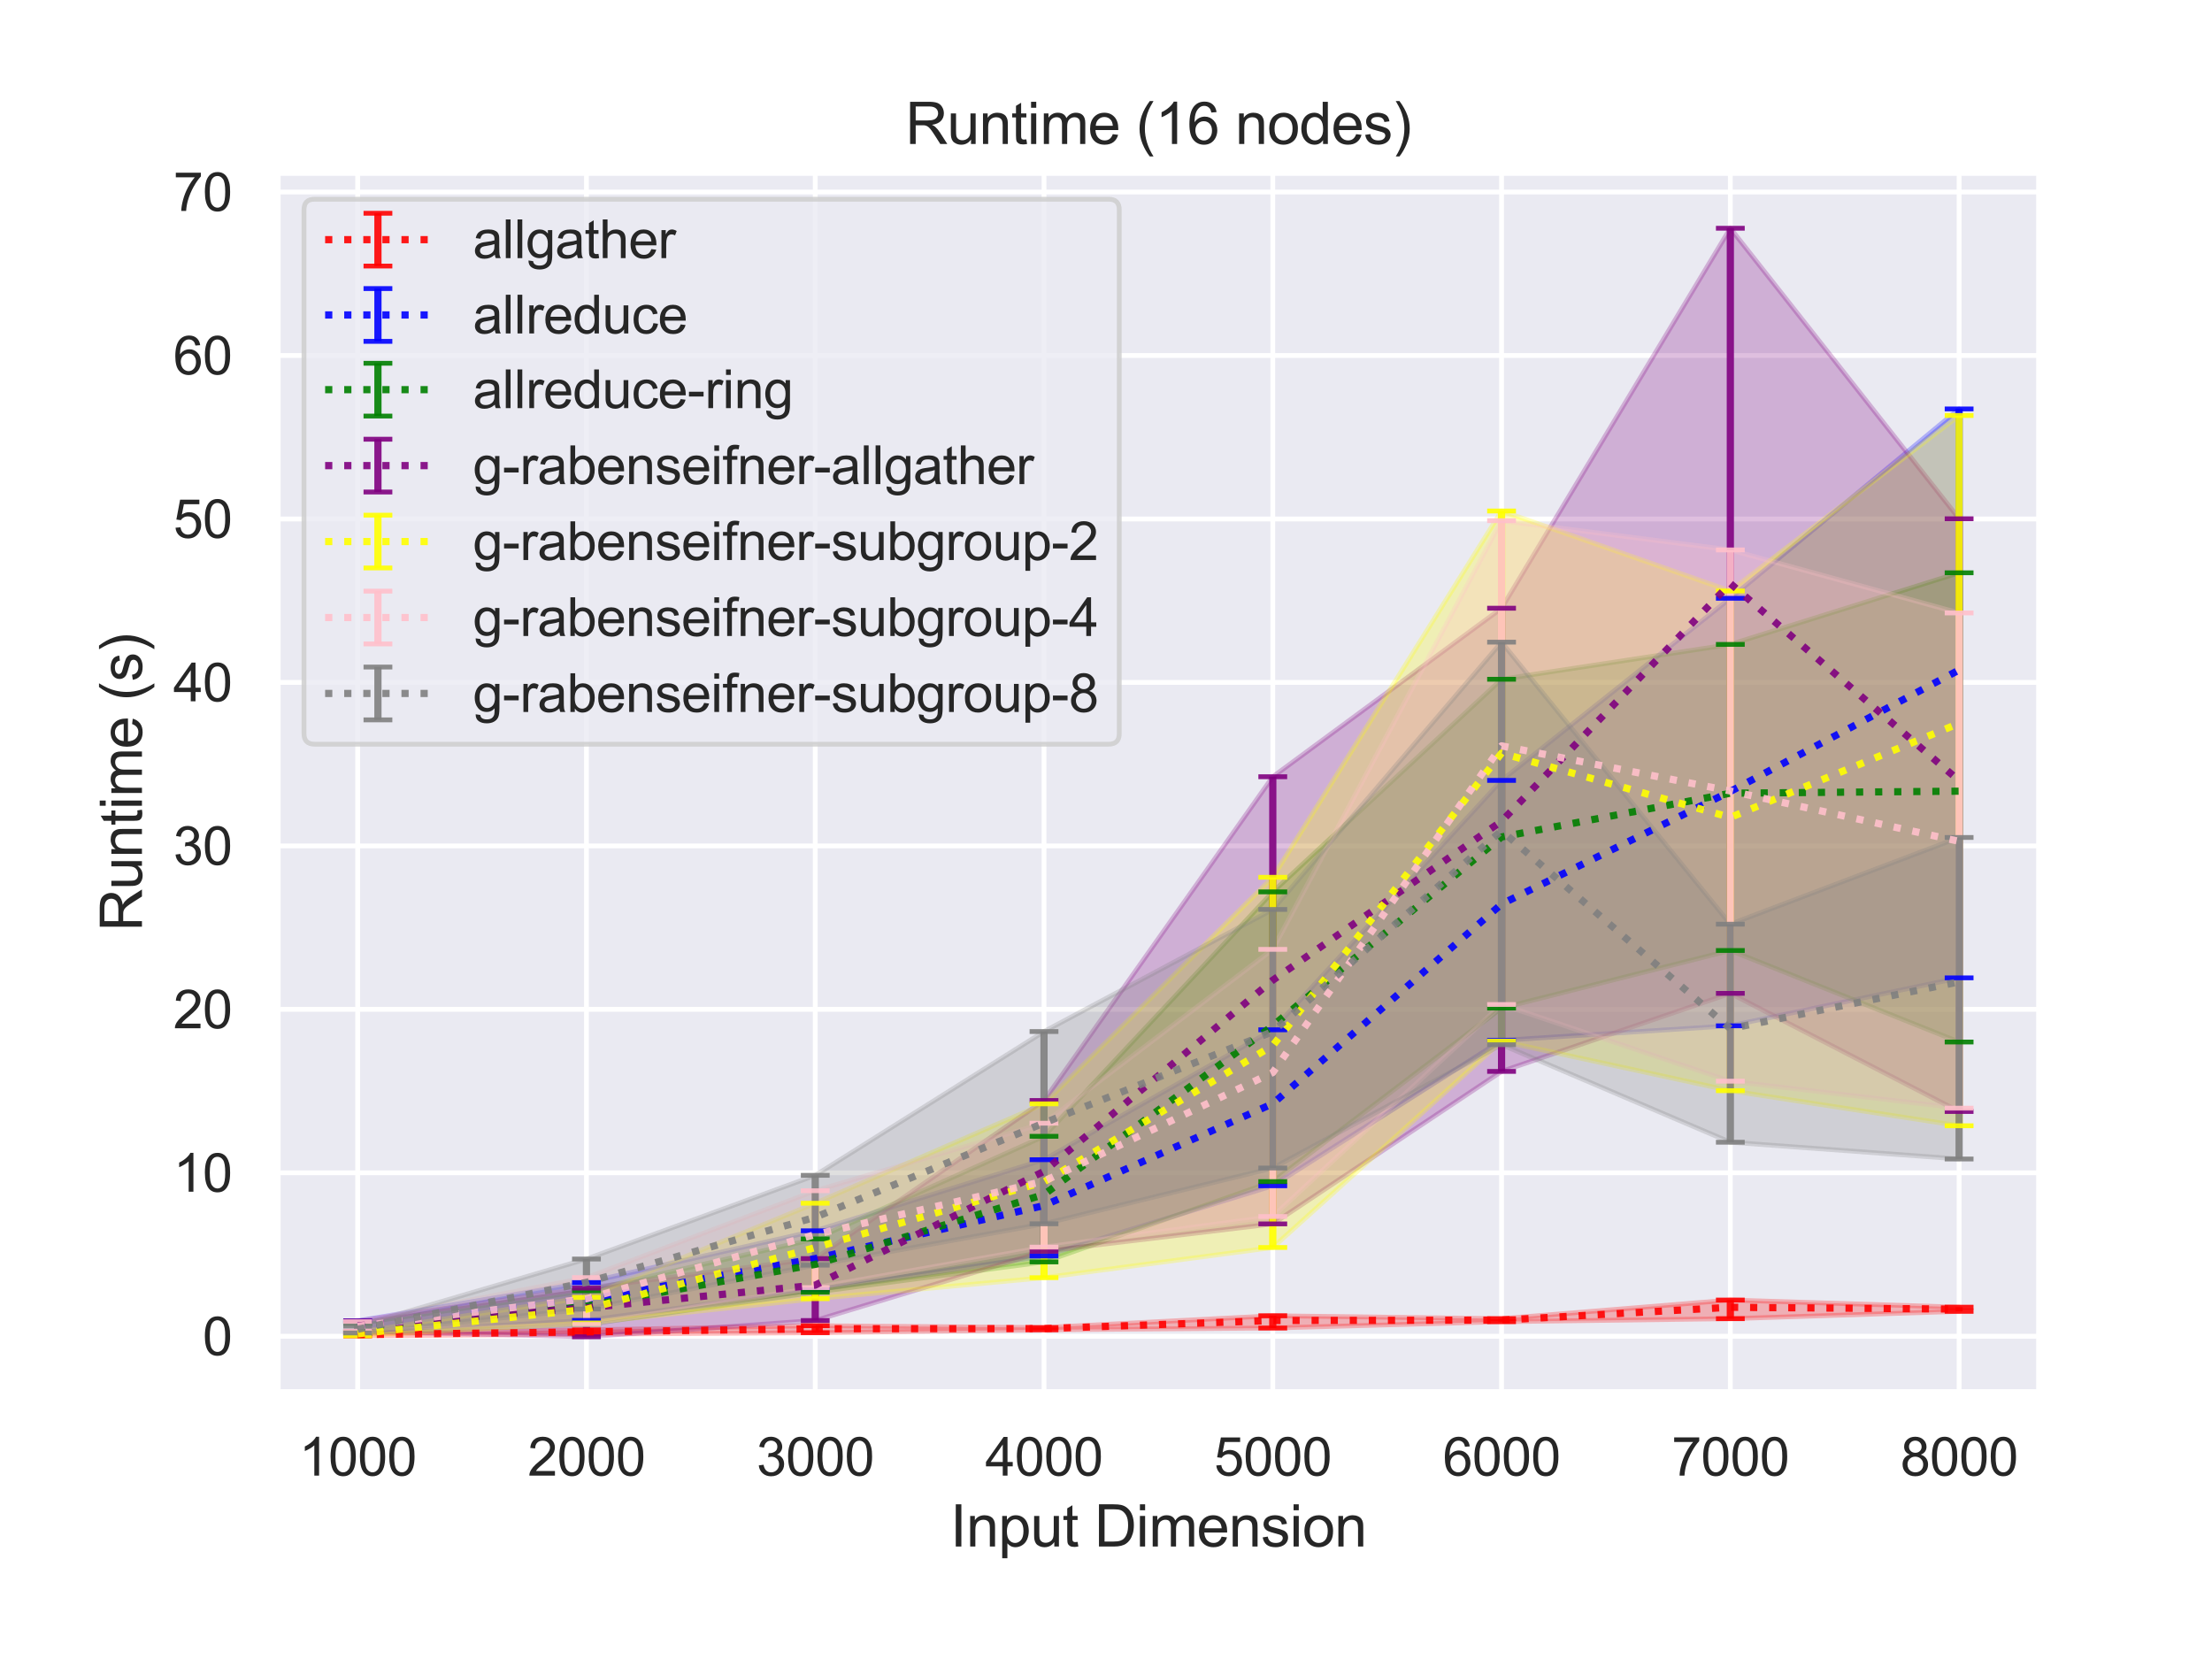 <?xml version="1.0" encoding="utf-8" standalone="no"?>
<!DOCTYPE svg PUBLIC "-//W3C//DTD SVG 1.1//EN"
  "http://www.w3.org/Graphics/SVG/1.1/DTD/svg11.dtd">
<svg height="345.6pt" version="1.1" viewBox="0 0 460.8 345.6" width="460.8pt" xmlns="http://www.w3.org/2000/svg" xmlns:xlink="http://www.w3.org/1999/xlink">
 <defs>
  <style type="text/css">*{stroke-linecap:butt;stroke-linejoin:round;}</style>
 </defs>
 <g id="figure_1">
  <g id="patch_1">
   <path d="M 0 345.6 
L 460.8 345.6 
L 460.8 0 
L 0 0 
z
" style="fill:#ffffff;"/>
  </g>
  <g id="axes_1">
   <g id="patch_2">
    <path d="M 57.83 290.02 
L 424.8 290.02 
L 424.8 36 
L 57.83 36 
z
" style="fill:#eaeaf2;"/>
   </g>
   <g id="matplotlib.axis_1">
    <g id="xtick_1">
     <g id="line2d_1">
      <path clip-path="url(#p5d787f5ca2)" d="M 74.51 290.02 
L 74.51 36 
" style="fill:none;stroke:#ffffff;stroke-linecap:round;"/>
     </g>
     <g id="text_1">
      <!-- 1000 -->
      <g style="fill:#262626;" transform="translate(62.276 307.394)scale(0.11 -0.11)">
       <defs>
        <path d="M 2384 0 
L 1822 0 
L 1822 3584 
Q 1619 3391 1289 3197 
Q 959 3003 697 2906 
L 697 3450 
Q 1169 3672 1522 3987 
Q 1875 4303 2022 4600 
L 2384 4600 
L 2384 0 
z
" id="ArialMT-31" transform="scale(0.016)"/>
        <path d="M 266 2259 
Q 266 3072 433 3567 
Q 600 4063 929 4331 
Q 1259 4600 1759 4600 
Q 2128 4600 2406 4451 
Q 2684 4303 2865 4023 
Q 3047 3744 3150 3342 
Q 3253 2941 3253 2259 
Q 3253 1453 3087 958 
Q 2922 463 2592 192 
Q 2263 -78 1759 -78 
Q 1097 -78 719 397 
Q 266 969 266 2259 
z
M 844 2259 
Q 844 1131 1108 757 
Q 1372 384 1759 384 
Q 2147 384 2411 759 
Q 2675 1134 2675 2259 
Q 2675 3391 2411 3762 
Q 2147 4134 1753 4134 
Q 1366 4134 1134 3806 
Q 844 3388 844 2259 
z
" id="ArialMT-30" transform="scale(0.016)"/>
       </defs>
       <use xlink:href="#ArialMT-31"/>
       <use x="55.615" xlink:href="#ArialMT-30"/>
       <use x="111.23" xlink:href="#ArialMT-30"/>
       <use x="166.846" xlink:href="#ArialMT-30"/>
      </g>
     </g>
    </g>
    <g id="xtick_2">
     <g id="line2d_2">
      <path clip-path="url(#p5d787f5ca2)" d="M 122.169 290.02 
L 122.169 36 
" style="fill:none;stroke:#ffffff;stroke-linecap:round;"/>
     </g>
     <g id="text_2">
      <!-- 2000 -->
      <g style="fill:#262626;" transform="translate(109.935 307.394)scale(0.11 -0.11)">
       <defs>
        <path d="M 3222 541 
L 3222 0 
L 194 0 
Q 188 203 259 391 
Q 375 700 629 1000 
Q 884 1300 1366 1694 
Q 2113 2306 2375 2664 
Q 2638 3022 2638 3341 
Q 2638 3675 2398 3904 
Q 2159 4134 1775 4134 
Q 1369 4134 1125 3890 
Q 881 3647 878 3216 
L 300 3275 
Q 359 3922 746 4261 
Q 1134 4600 1788 4600 
Q 2447 4600 2831 4234 
Q 3216 3869 3216 3328 
Q 3216 3053 3103 2787 
Q 2991 2522 2730 2228 
Q 2469 1934 1863 1422 
Q 1356 997 1212 845 
Q 1069 694 975 541 
L 3222 541 
z
" id="ArialMT-32" transform="scale(0.016)"/>
       </defs>
       <use xlink:href="#ArialMT-32"/>
       <use x="55.615" xlink:href="#ArialMT-30"/>
       <use x="111.23" xlink:href="#ArialMT-30"/>
       <use x="166.846" xlink:href="#ArialMT-30"/>
      </g>
     </g>
    </g>
    <g id="xtick_3">
     <g id="line2d_3">
      <path clip-path="url(#p5d787f5ca2)" d="M 169.827 290.02 
L 169.827 36 
" style="fill:none;stroke:#ffffff;stroke-linecap:round;"/>
     </g>
     <g id="text_3">
      <!-- 3000 -->
      <g style="fill:#262626;" transform="translate(157.593 307.394)scale(0.11 -0.11)">
       <defs>
        <path d="M 269 1209 
L 831 1284 
Q 928 806 1161 595 
Q 1394 384 1728 384 
Q 2125 384 2398 659 
Q 2672 934 2672 1341 
Q 2672 1728 2419 1979 
Q 2166 2231 1775 2231 
Q 1616 2231 1378 2169 
L 1441 2663 
Q 1497 2656 1531 2656 
Q 1891 2656 2178 2843 
Q 2466 3031 2466 3422 
Q 2466 3731 2256 3934 
Q 2047 4138 1716 4138 
Q 1388 4138 1169 3931 
Q 950 3725 888 3313 
L 325 3413 
Q 428 3978 793 4289 
Q 1159 4600 1703 4600 
Q 2078 4600 2393 4439 
Q 2709 4278 2876 4000 
Q 3044 3722 3044 3409 
Q 3044 3113 2884 2869 
Q 2725 2625 2413 2481 
Q 2819 2388 3044 2092 
Q 3269 1797 3269 1353 
Q 3269 753 2831 336 
Q 2394 -81 1725 -81 
Q 1122 -81 723 278 
Q 325 638 269 1209 
z
" id="ArialMT-33" transform="scale(0.016)"/>
       </defs>
       <use xlink:href="#ArialMT-33"/>
       <use x="55.615" xlink:href="#ArialMT-30"/>
       <use x="111.23" xlink:href="#ArialMT-30"/>
       <use x="166.846" xlink:href="#ArialMT-30"/>
      </g>
     </g>
    </g>
    <g id="xtick_4">
     <g id="line2d_4">
      <path clip-path="url(#p5d787f5ca2)" d="M 217.486 290.02 
L 217.486 36 
" style="fill:none;stroke:#ffffff;stroke-linecap:round;"/>
     </g>
     <g id="text_4">
      <!-- 4000 -->
      <g style="fill:#262626;" transform="translate(205.252 307.394)scale(0.11 -0.11)">
       <defs>
        <path d="M 2069 0 
L 2069 1097 
L 81 1097 
L 81 1613 
L 2172 4581 
L 2631 4581 
L 2631 1613 
L 3250 1613 
L 3250 1097 
L 2631 1097 
L 2631 0 
L 2069 0 
z
M 2069 1613 
L 2069 3678 
L 634 1613 
L 2069 1613 
z
" id="ArialMT-34" transform="scale(0.016)"/>
       </defs>
       <use xlink:href="#ArialMT-34"/>
       <use x="55.615" xlink:href="#ArialMT-30"/>
       <use x="111.23" xlink:href="#ArialMT-30"/>
       <use x="166.846" xlink:href="#ArialMT-30"/>
      </g>
     </g>
    </g>
    <g id="xtick_5">
     <g id="line2d_5">
      <path clip-path="url(#p5d787f5ca2)" d="M 265.144 290.02 
L 265.144 36 
" style="fill:none;stroke:#ffffff;stroke-linecap:round;"/>
     </g>
     <g id="text_5">
      <!-- 5000 -->
      <g style="fill:#262626;" transform="translate(252.91 307.394)scale(0.11 -0.11)">
       <defs>
        <path d="M 266 1200 
L 856 1250 
Q 922 819 1161 601 
Q 1400 384 1738 384 
Q 2144 384 2425 690 
Q 2706 997 2706 1503 
Q 2706 1984 2436 2262 
Q 2166 2541 1728 2541 
Q 1456 2541 1237 2417 
Q 1019 2294 894 2097 
L 366 2166 
L 809 4519 
L 3088 4519 
L 3088 3981 
L 1259 3981 
L 1013 2750 
Q 1425 3038 1878 3038 
Q 2478 3038 2890 2622 
Q 3303 2206 3303 1553 
Q 3303 931 2941 478 
Q 2500 -78 1738 -78 
Q 1113 -78 717 272 
Q 322 622 266 1200 
z
" id="ArialMT-35" transform="scale(0.016)"/>
       </defs>
       <use xlink:href="#ArialMT-35"/>
       <use x="55.615" xlink:href="#ArialMT-30"/>
       <use x="111.23" xlink:href="#ArialMT-30"/>
       <use x="166.846" xlink:href="#ArialMT-30"/>
      </g>
     </g>
    </g>
    <g id="xtick_6">
     <g id="line2d_6">
      <path clip-path="url(#p5d787f5ca2)" d="M 312.803 290.02 
L 312.803 36 
" style="fill:none;stroke:#ffffff;stroke-linecap:round;"/>
     </g>
     <g id="text_6">
      <!-- 6000 -->
      <g style="fill:#262626;" transform="translate(300.569 307.394)scale(0.11 -0.11)">
       <defs>
        <path d="M 3184 3459 
L 2625 3416 
Q 2550 3747 2413 3897 
Q 2184 4138 1850 4138 
Q 1581 4138 1378 3988 
Q 1113 3794 959 3422 
Q 806 3050 800 2363 
Q 1003 2672 1297 2822 
Q 1591 2972 1913 2972 
Q 2475 2972 2870 2558 
Q 3266 2144 3266 1488 
Q 3266 1056 3080 686 
Q 2894 316 2569 119 
Q 2244 -78 1831 -78 
Q 1128 -78 684 439 
Q 241 956 241 2144 
Q 241 3472 731 4075 
Q 1159 4600 1884 4600 
Q 2425 4600 2770 4297 
Q 3116 3994 3184 3459 
z
M 888 1484 
Q 888 1194 1011 928 
Q 1134 663 1356 523 
Q 1578 384 1822 384 
Q 2178 384 2434 671 
Q 2691 959 2691 1453 
Q 2691 1928 2437 2201 
Q 2184 2475 1800 2475 
Q 1419 2475 1153 2201 
Q 888 1928 888 1484 
z
" id="ArialMT-36" transform="scale(0.016)"/>
       </defs>
       <use xlink:href="#ArialMT-36"/>
       <use x="55.615" xlink:href="#ArialMT-30"/>
       <use x="111.23" xlink:href="#ArialMT-30"/>
       <use x="166.846" xlink:href="#ArialMT-30"/>
      </g>
     </g>
    </g>
    <g id="xtick_7">
     <g id="line2d_7">
      <path clip-path="url(#p5d787f5ca2)" d="M 360.461 290.02 
L 360.461 36 
" style="fill:none;stroke:#ffffff;stroke-linecap:round;"/>
     </g>
     <g id="text_7">
      <!-- 7000 -->
      <g style="fill:#262626;" transform="translate(348.227 307.394)scale(0.11 -0.11)">
       <defs>
        <path d="M 303 3981 
L 303 4522 
L 3269 4522 
L 3269 4084 
Q 2831 3619 2401 2847 
Q 1972 2075 1738 1259 
Q 1569 684 1522 0 
L 944 0 
Q 953 541 1156 1306 
Q 1359 2072 1739 2783 
Q 2119 3494 2547 3981 
L 303 3981 
z
" id="ArialMT-37" transform="scale(0.016)"/>
       </defs>
       <use xlink:href="#ArialMT-37"/>
       <use x="55.615" xlink:href="#ArialMT-30"/>
       <use x="111.23" xlink:href="#ArialMT-30"/>
       <use x="166.846" xlink:href="#ArialMT-30"/>
      </g>
     </g>
    </g>
    <g id="xtick_8">
     <g id="line2d_8">
      <path clip-path="url(#p5d787f5ca2)" d="M 408.12 290.02 
L 408.12 36 
" style="fill:none;stroke:#ffffff;stroke-linecap:round;"/>
     </g>
     <g id="text_8">
      <!-- 8000 -->
      <g style="fill:#262626;" transform="translate(395.885 307.394)scale(0.11 -0.11)">
       <defs>
        <path d="M 1131 2484 
Q 781 2613 612 2850 
Q 444 3088 444 3419 
Q 444 3919 803 4259 
Q 1163 4600 1759 4600 
Q 2359 4600 2725 4251 
Q 3091 3903 3091 3403 
Q 3091 3084 2923 2848 
Q 2756 2613 2416 2484 
Q 2838 2347 3058 2040 
Q 3278 1734 3278 1309 
Q 3278 722 2862 322 
Q 2447 -78 1769 -78 
Q 1091 -78 675 323 
Q 259 725 259 1325 
Q 259 1772 486 2073 
Q 713 2375 1131 2484 
z
M 1019 3438 
Q 1019 3113 1228 2906 
Q 1438 2700 1772 2700 
Q 2097 2700 2305 2904 
Q 2513 3109 2513 3406 
Q 2513 3716 2298 3927 
Q 2084 4138 1766 4138 
Q 1444 4138 1231 3931 
Q 1019 3725 1019 3438 
z
M 838 1322 
Q 838 1081 952 856 
Q 1066 631 1291 507 
Q 1516 384 1775 384 
Q 2178 384 2440 643 
Q 2703 903 2703 1303 
Q 2703 1709 2433 1975 
Q 2163 2241 1756 2241 
Q 1359 2241 1098 1978 
Q 838 1716 838 1322 
z
" id="ArialMT-38" transform="scale(0.016)"/>
       </defs>
       <use xlink:href="#ArialMT-38"/>
       <use x="55.615" xlink:href="#ArialMT-30"/>
       <use x="111.23" xlink:href="#ArialMT-30"/>
       <use x="166.846" xlink:href="#ArialMT-30"/>
      </g>
     </g>
    </g>
    <g id="text_9">
     <!-- Input Dimension -->
     <g style="fill:#262626;" transform="translate(197.961 322.169)scale(0.12 -0.12)">
      <defs>
       <path d="M 597 0 
L 597 4581 
L 1203 4581 
L 1203 0 
L 597 0 
z
" id="ArialMT-49" transform="scale(0.016)"/>
       <path d="M 422 0 
L 422 3319 
L 928 3319 
L 928 2847 
Q 1294 3394 1984 3394 
Q 2284 3394 2536 3286 
Q 2788 3178 2913 3003 
Q 3038 2828 3088 2588 
Q 3119 2431 3119 2041 
L 3119 0 
L 2556 0 
L 2556 2019 
Q 2556 2363 2490 2533 
Q 2425 2703 2258 2804 
Q 2091 2906 1866 2906 
Q 1506 2906 1245 2678 
Q 984 2450 984 1813 
L 984 0 
L 422 0 
z
" id="ArialMT-6e" transform="scale(0.016)"/>
       <path d="M 422 -1272 
L 422 3319 
L 934 3319 
L 934 2888 
Q 1116 3141 1344 3267 
Q 1572 3394 1897 3394 
Q 2322 3394 2647 3175 
Q 2972 2956 3137 2557 
Q 3303 2159 3303 1684 
Q 3303 1175 3120 767 
Q 2938 359 2589 142 
Q 2241 -75 1856 -75 
Q 1575 -75 1351 44 
Q 1128 163 984 344 
L 984 -1272 
L 422 -1272 
z
M 931 1641 
Q 931 1000 1190 694 
Q 1450 388 1819 388 
Q 2194 388 2461 705 
Q 2728 1022 2728 1688 
Q 2728 2322 2467 2637 
Q 2206 2953 1844 2953 
Q 1484 2953 1207 2617 
Q 931 2281 931 1641 
z
" id="ArialMT-70" transform="scale(0.016)"/>
       <path d="M 2597 0 
L 2597 488 
Q 2209 -75 1544 -75 
Q 1250 -75 995 37 
Q 741 150 617 320 
Q 494 491 444 738 
Q 409 903 409 1263 
L 409 3319 
L 972 3319 
L 972 1478 
Q 972 1038 1006 884 
Q 1059 663 1231 536 
Q 1403 409 1656 409 
Q 1909 409 2131 539 
Q 2353 669 2445 892 
Q 2538 1116 2538 1541 
L 2538 3319 
L 3100 3319 
L 3100 0 
L 2597 0 
z
" id="ArialMT-75" transform="scale(0.016)"/>
       <path d="M 1650 503 
L 1731 6 
Q 1494 -44 1306 -44 
Q 1000 -44 831 53 
Q 663 150 594 308 
Q 525 466 525 972 
L 525 2881 
L 113 2881 
L 113 3319 
L 525 3319 
L 525 4141 
L 1084 4478 
L 1084 3319 
L 1650 3319 
L 1650 2881 
L 1084 2881 
L 1084 941 
Q 1084 700 1114 631 
Q 1144 563 1211 522 
Q 1278 481 1403 481 
Q 1497 481 1650 503 
z
" id="ArialMT-74" transform="scale(0.016)"/>
       <path id="ArialMT-20" transform="scale(0.016)"/>
       <path d="M 494 0 
L 494 4581 
L 2072 4581 
Q 2606 4581 2888 4516 
Q 3281 4425 3559 4188 
Q 3922 3881 4101 3404 
Q 4281 2928 4281 2316 
Q 4281 1794 4159 1391 
Q 4038 988 3847 723 
Q 3656 459 3429 307 
Q 3203 156 2883 78 
Q 2563 0 2147 0 
L 494 0 
z
M 1100 541 
L 2078 541 
Q 2531 541 2789 625 
Q 3047 709 3200 863 
Q 3416 1078 3536 1442 
Q 3656 1806 3656 2325 
Q 3656 3044 3420 3430 
Q 3184 3816 2847 3947 
Q 2603 4041 2063 4041 
L 1100 4041 
L 1100 541 
z
" id="ArialMT-44" transform="scale(0.016)"/>
       <path d="M 425 3934 
L 425 4581 
L 988 4581 
L 988 3934 
L 425 3934 
z
M 425 0 
L 425 3319 
L 988 3319 
L 988 0 
L 425 0 
z
" id="ArialMT-69" transform="scale(0.016)"/>
       <path d="M 422 0 
L 422 3319 
L 925 3319 
L 925 2853 
Q 1081 3097 1340 3245 
Q 1600 3394 1931 3394 
Q 2300 3394 2536 3241 
Q 2772 3088 2869 2813 
Q 3263 3394 3894 3394 
Q 4388 3394 4653 3120 
Q 4919 2847 4919 2278 
L 4919 0 
L 4359 0 
L 4359 2091 
Q 4359 2428 4304 2576 
Q 4250 2725 4106 2815 
Q 3963 2906 3769 2906 
Q 3419 2906 3187 2673 
Q 2956 2441 2956 1928 
L 2956 0 
L 2394 0 
L 2394 2156 
Q 2394 2531 2256 2718 
Q 2119 2906 1806 2906 
Q 1569 2906 1367 2781 
Q 1166 2656 1075 2415 
Q 984 2175 984 1722 
L 984 0 
L 422 0 
z
" id="ArialMT-6d" transform="scale(0.016)"/>
       <path d="M 2694 1069 
L 3275 997 
Q 3138 488 2766 206 
Q 2394 -75 1816 -75 
Q 1088 -75 661 373 
Q 234 822 234 1631 
Q 234 2469 665 2931 
Q 1097 3394 1784 3394 
Q 2450 3394 2872 2941 
Q 3294 2488 3294 1666 
Q 3294 1616 3291 1516 
L 816 1516 
Q 847 969 1125 678 
Q 1403 388 1819 388 
Q 2128 388 2347 550 
Q 2566 713 2694 1069 
z
M 847 1978 
L 2700 1978 
Q 2663 2397 2488 2606 
Q 2219 2931 1791 2931 
Q 1403 2931 1139 2672 
Q 875 2413 847 1978 
z
" id="ArialMT-65" transform="scale(0.016)"/>
       <path d="M 197 991 
L 753 1078 
Q 800 744 1014 566 
Q 1228 388 1613 388 
Q 2000 388 2187 545 
Q 2375 703 2375 916 
Q 2375 1106 2209 1216 
Q 2094 1291 1634 1406 
Q 1016 1563 777 1677 
Q 538 1791 414 1992 
Q 291 2194 291 2438 
Q 291 2659 392 2848 
Q 494 3038 669 3163 
Q 800 3259 1026 3326 
Q 1253 3394 1513 3394 
Q 1903 3394 2198 3281 
Q 2494 3169 2634 2976 
Q 2775 2784 2828 2463 
L 2278 2388 
Q 2241 2644 2061 2787 
Q 1881 2931 1553 2931 
Q 1166 2931 1000 2803 
Q 834 2675 834 2503 
Q 834 2394 903 2306 
Q 972 2216 1119 2156 
Q 1203 2125 1616 2013 
Q 2213 1853 2448 1751 
Q 2684 1650 2818 1456 
Q 2953 1263 2953 975 
Q 2953 694 2789 445 
Q 2625 197 2315 61 
Q 2006 -75 1616 -75 
Q 969 -75 630 194 
Q 291 463 197 991 
z
" id="ArialMT-73" transform="scale(0.016)"/>
       <path d="M 213 1659 
Q 213 2581 725 3025 
Q 1153 3394 1769 3394 
Q 2453 3394 2887 2945 
Q 3322 2497 3322 1706 
Q 3322 1066 3130 698 
Q 2938 331 2570 128 
Q 2203 -75 1769 -75 
Q 1072 -75 642 372 
Q 213 819 213 1659 
z
M 791 1659 
Q 791 1022 1069 705 
Q 1347 388 1769 388 
Q 2188 388 2466 706 
Q 2744 1025 2744 1678 
Q 2744 2294 2464 2611 
Q 2184 2928 1769 2928 
Q 1347 2928 1069 2612 
Q 791 2297 791 1659 
z
" id="ArialMT-6f" transform="scale(0.016)"/>
      </defs>
      <use xlink:href="#ArialMT-49"/>
      <use x="27.783" xlink:href="#ArialMT-6e"/>
      <use x="83.398" xlink:href="#ArialMT-70"/>
      <use x="139.014" xlink:href="#ArialMT-75"/>
      <use x="194.629" xlink:href="#ArialMT-74"/>
      <use x="222.412" xlink:href="#ArialMT-20"/>
      <use x="250.195" xlink:href="#ArialMT-44"/>
      <use x="322.412" xlink:href="#ArialMT-69"/>
      <use x="344.629" xlink:href="#ArialMT-6d"/>
      <use x="427.93" xlink:href="#ArialMT-65"/>
      <use x="483.545" xlink:href="#ArialMT-6e"/>
      <use x="539.16" xlink:href="#ArialMT-73"/>
      <use x="589.16" xlink:href="#ArialMT-69"/>
      <use x="611.377" xlink:href="#ArialMT-6f"/>
      <use x="666.992" xlink:href="#ArialMT-6e"/>
     </g>
    </g>
   </g>
   <g id="matplotlib.axis_2">
    <g id="ytick_1">
     <g id="line2d_9">
      <path clip-path="url(#p5d787f5ca2)" d="M 57.83 278.373 
L 424.8 278.373 
" style="fill:none;stroke:#ffffff;stroke-linecap:round;"/>
     </g>
     <g id="text_10">
      <!-- 0 -->
      <g style="fill:#262626;" transform="translate(42.213 282.31)scale(0.11 -0.11)">
       <use xlink:href="#ArialMT-30"/>
      </g>
     </g>
    </g>
    <g id="ytick_2">
     <g id="line2d_10">
      <path clip-path="url(#p5d787f5ca2)" d="M 57.83 244.32 
L 424.8 244.32 
" style="fill:none;stroke:#ffffff;stroke-linecap:round;"/>
     </g>
     <g id="text_11">
      <!-- 10 -->
      <g style="fill:#262626;" transform="translate(36.096 248.257)scale(0.11 -0.11)">
       <use xlink:href="#ArialMT-31"/>
       <use x="55.615" xlink:href="#ArialMT-30"/>
      </g>
     </g>
    </g>
    <g id="ytick_3">
     <g id="line2d_11">
      <path clip-path="url(#p5d787f5ca2)" d="M 57.83 210.267 
L 424.8 210.267 
" style="fill:none;stroke:#ffffff;stroke-linecap:round;"/>
     </g>
     <g id="text_12">
      <!-- 20 -->
      <g style="fill:#262626;" transform="translate(36.096 214.204)scale(0.11 -0.11)">
       <use xlink:href="#ArialMT-32"/>
       <use x="55.615" xlink:href="#ArialMT-30"/>
      </g>
     </g>
    </g>
    <g id="ytick_4">
     <g id="line2d_12">
      <path clip-path="url(#p5d787f5ca2)" d="M 57.83 176.214 
L 424.8 176.214 
" style="fill:none;stroke:#ffffff;stroke-linecap:round;"/>
     </g>
     <g id="text_13">
      <!-- 30 -->
      <g style="fill:#262626;" transform="translate(36.096 180.151)scale(0.11 -0.11)">
       <use xlink:href="#ArialMT-33"/>
       <use x="55.615" xlink:href="#ArialMT-30"/>
      </g>
     </g>
    </g>
    <g id="ytick_5">
     <g id="line2d_13">
      <path clip-path="url(#p5d787f5ca2)" d="M 57.83 142.161 
L 424.8 142.161 
" style="fill:none;stroke:#ffffff;stroke-linecap:round;"/>
     </g>
     <g id="text_14">
      <!-- 40 -->
      <g style="fill:#262626;" transform="translate(36.096 146.098)scale(0.11 -0.11)">
       <use xlink:href="#ArialMT-34"/>
       <use x="55.615" xlink:href="#ArialMT-30"/>
      </g>
     </g>
    </g>
    <g id="ytick_6">
     <g id="line2d_14">
      <path clip-path="url(#p5d787f5ca2)" d="M 57.83 108.108 
L 424.8 108.108 
" style="fill:none;stroke:#ffffff;stroke-linecap:round;"/>
     </g>
     <g id="text_15">
      <!-- 50 -->
      <g style="fill:#262626;" transform="translate(36.096 112.045)scale(0.11 -0.11)">
       <use xlink:href="#ArialMT-35"/>
       <use x="55.615" xlink:href="#ArialMT-30"/>
      </g>
     </g>
    </g>
    <g id="ytick_7">
     <g id="line2d_15">
      <path clip-path="url(#p5d787f5ca2)" d="M 57.83 74.055 
L 424.8 74.055 
" style="fill:none;stroke:#ffffff;stroke-linecap:round;"/>
     </g>
     <g id="text_16">
      <!-- 60 -->
      <g style="fill:#262626;" transform="translate(36.096 77.992)scale(0.11 -0.11)">
       <use xlink:href="#ArialMT-36"/>
       <use x="55.615" xlink:href="#ArialMT-30"/>
      </g>
     </g>
    </g>
    <g id="ytick_8">
     <g id="line2d_16">
      <path clip-path="url(#p5d787f5ca2)" d="M 57.83 40.002 
L 424.8 40.002 
" style="fill:none;stroke:#ffffff;stroke-linecap:round;"/>
     </g>
     <g id="text_17">
      <!-- 70 -->
      <g style="fill:#262626;" transform="translate(36.096 43.939)scale(0.11 -0.11)">
       <use xlink:href="#ArialMT-37"/>
       <use x="55.615" xlink:href="#ArialMT-30"/>
      </g>
     </g>
    </g>
    <g id="text_18">
     <!-- Runtime (s) -->
     <g style="fill:#262626;" transform="translate(29.57 194.013)rotate(-90)scale(0.12 -0.12)">
      <defs>
       <path d="M 503 0 
L 503 4581 
L 2534 4581 
Q 3147 4581 3465 4457 
Q 3784 4334 3975 4021 
Q 4166 3709 4166 3331 
Q 4166 2844 3850 2509 
Q 3534 2175 2875 2084 
Q 3116 1969 3241 1856 
Q 3506 1613 3744 1247 
L 4541 0 
L 3778 0 
L 3172 953 
Q 2906 1366 2734 1584 
Q 2563 1803 2427 1890 
Q 2291 1978 2150 2013 
Q 2047 2034 1813 2034 
L 1109 2034 
L 1109 0 
L 503 0 
z
M 1109 2559 
L 2413 2559 
Q 2828 2559 3062 2645 
Q 3297 2731 3419 2920 
Q 3541 3109 3541 3331 
Q 3541 3656 3305 3865 
Q 3069 4075 2559 4075 
L 1109 4075 
L 1109 2559 
z
" id="ArialMT-52" transform="scale(0.016)"/>
       <path d="M 1497 -1347 
Q 1031 -759 709 28 
Q 388 816 388 1659 
Q 388 2403 628 3084 
Q 909 3875 1497 4659 
L 1900 4659 
Q 1522 4009 1400 3731 
Q 1209 3300 1100 2831 
Q 966 2247 966 1656 
Q 966 153 1900 -1347 
L 1497 -1347 
z
" id="ArialMT-28" transform="scale(0.016)"/>
       <path d="M 791 -1347 
L 388 -1347 
Q 1322 153 1322 1656 
Q 1322 2244 1188 2822 
Q 1081 3291 891 3722 
Q 769 4003 388 4659 
L 791 4659 
Q 1378 3875 1659 3084 
Q 1900 2403 1900 1659 
Q 1900 816 1576 28 
Q 1253 -759 791 -1347 
z
" id="ArialMT-29" transform="scale(0.016)"/>
      </defs>
      <use xlink:href="#ArialMT-52"/>
      <use x="72.217" xlink:href="#ArialMT-75"/>
      <use x="127.832" xlink:href="#ArialMT-6e"/>
      <use x="183.447" xlink:href="#ArialMT-74"/>
      <use x="211.23" xlink:href="#ArialMT-69"/>
      <use x="233.447" xlink:href="#ArialMT-6d"/>
      <use x="316.748" xlink:href="#ArialMT-65"/>
      <use x="372.363" xlink:href="#ArialMT-20"/>
      <use x="400.146" xlink:href="#ArialMT-28"/>
      <use x="433.447" xlink:href="#ArialMT-73"/>
      <use x="483.447" xlink:href="#ArialMT-29"/>
     </g>
    </g>
   </g>
   <g id="PolyCollection_1">
    <defs>
     <path d="M 74.51 -67.771 
L 74.51 -67.309 
L 122.169 -67.671 
L 169.827 -67.969 
L 217.486 -68.579 
L 265.144 -68.946 
L 312.803 -70.267 
L 360.461 -70.896 
L 408.12 -72.424 
L 408.12 -73.291 
L 408.12 -73.291 
L 360.461 -74.778 
L 312.803 -70.894 
L 265.144 -71.503 
L 217.486 -69.043 
L 169.827 -69.433 
L 122.169 -68.548 
L 74.51 -67.771 
z
" id="m51dce25e09" style="stroke:#ff0000;stroke-opacity:0.25;"/>
    </defs>
    <g clip-path="url(#p5d787f5ca2)">
     <use style="fill:#ff0000;fill-opacity:0.25;stroke:#ff0000;stroke-opacity:0.25;" x="0" xlink:href="#m51dce25e09" y="345.6"/>
    </g>
   </g>
   <g id="PolyCollection_2">
    <defs>
     <path d="M 74.51 -70.445 
L 74.51 -67.794 
L 122.169 -70.532 
L 169.827 -76.909 
L 217.486 -83.951 
L 265.144 -98.578 
L 312.803 -128.878 
L 360.461 -131.909 
L 408.12 -141.895 
L 408.12 -260.416 
L 408.12 -260.416 
L 360.461 -220.972 
L 312.803 -183.028 
L 265.144 -131.075 
L 217.486 -104.011 
L 169.827 -89.203 
L 122.169 -78.433 
L 74.51 -70.445 
z
" id="mb08c2afff4" style="stroke:#0000ff;stroke-opacity:0.25;"/>
    </defs>
    <g clip-path="url(#p5d787f5ca2)">
     <use style="fill:#0000ff;fill-opacity:0.25;stroke:#0000ff;stroke-opacity:0.25;" x="0" xlink:href="#mb08c2afff4" y="345.6"/>
    </g>
   </g>
   <g id="PolyCollection_3">
    <defs>
     <path d="M 74.51 -69.914 
L 74.51 -68.179 
L 122.169 -69.688 
L 169.827 -76.42 
L 217.486 -82.713 
L 265.144 -99.453 
L 312.803 -135.608 
L 360.461 -147.601 
L 408.12 -128.523 
L 408.12 -226.276 
L 408.12 -226.276 
L 360.461 -211.359 
L 312.803 -204.098 
L 265.144 -159.804 
L 217.486 -108.894 
L 169.827 -87.509 
L 122.169 -76.716 
L 74.51 -69.914 
z
" id="mc711b050f6" style="stroke:#008000;stroke-opacity:0.25;"/>
    </defs>
    <g clip-path="url(#p5d787f5ca2)">
     <use style="fill:#008000;fill-opacity:0.25;stroke:#008000;stroke-opacity:0.25;" x="0" xlink:href="#mc711b050f6" y="345.6"/>
    </g>
   </g>
   <g id="PolyCollection_4">
    <defs>
     <path d="M 74.51 -70.418 
L 74.51 -68.261 
L 122.169 -67.126 
L 169.827 -70.518 
L 217.486 -84.932 
L 265.144 -90.642 
L 312.803 -122.407 
L 360.461 -138.664 
L 408.12 -114.059 
L 408.12 -237.537 
L 408.12 -237.537 
L 360.461 -298.054 
L 312.803 -218.899 
L 265.144 -183.79 
L 217.486 -116.345 
L 169.827 -83.417 
L 122.169 -77.26 
L 74.51 -70.418 
z
" id="m97c87a8bdf" style="stroke:#800080;stroke-opacity:0.25;"/>
    </defs>
    <g clip-path="url(#p5d787f5ca2)">
     <use style="fill:#800080;fill-opacity:0.25;stroke:#800080;stroke-opacity:0.25;" x="0" xlink:href="#m97c87a8bdf" y="345.6"/>
    </g>
   </g>
   <g id="PolyCollection_5">
    <defs>
     <path d="M 74.51 -68.072 
L 74.51 -67.339 
L 122.169 -70.003 
L 169.827 -75.063 
L 217.486 -79.433 
L 265.144 -85.724 
L 312.803 -128.719 
L 360.461 -118.386 
L 408.12 -111.085 
L 408.12 -259.043 
L 408.12 -259.043 
L 360.461 -222.487 
L 312.803 -239.147 
L 265.144 -162.845 
L 217.486 -115.652 
L 169.827 -94.943 
L 122.169 -75.345 
L 74.51 -68.072 
z
" id="m7f5f597d7b" style="stroke:#ffff00;stroke-opacity:0.25;"/>
    </defs>
    <g clip-path="url(#p5d787f5ca2)">
     <use style="fill:#ffff00;fill-opacity:0.25;stroke:#ffff00;stroke-opacity:0.25;" x="0" xlink:href="#m7f5f597d7b" y="345.6"/>
    </g>
   </g>
   <g id="PolyCollection_6">
    <defs>
     <path d="M 74.51 -70.262 
L 74.51 -68.309 
L 122.169 -69.686 
L 169.827 -77.375 
L 217.486 -85.8 
L 265.144 -92.182 
L 312.803 -136.342 
L 360.461 -120.374 
L 408.12 -114.751 
L 408.12 -217.908 
L 408.12 -217.908 
L 360.461 -231.04 
L 312.803 -237.133 
L 265.144 -147.83 
L 217.486 -111.616 
L 169.827 -97.549 
L 122.169 -79.448 
L 74.51 -70.262 
z
" id="mb42fffb8ca" style="stroke:#ffc0cb;stroke-opacity:0.25;"/>
    </defs>
    <g clip-path="url(#p5d787f5ca2)">
     <use style="fill:#ffc0cb;fill-opacity:0.25;stroke:#ffc0cb;stroke-opacity:0.25;" x="0" xlink:href="#mb42fffb8ca" y="345.6"/>
    </g>
   </g>
   <g id="PolyCollection_7">
    <defs>
     <path d="M 74.51 -69.346 
L 74.51 -67.934 
L 122.169 -72.907 
L 169.827 -82.048 
L 217.486 -90.661 
L 265.144 -102.276 
L 312.803 -127.975 
L 360.461 -107.653 
L 408.12 -104.162 
L 408.12 -171.142 
L 408.12 -171.142 
L 360.461 -153.078 
L 312.803 -211.827 
L 265.144 -156.151 
L 217.486 -130.714 
L 169.827 -100.754 
L 122.169 -83.321 
L 74.51 -69.346 
z
" id="m53f133fc91" style="stroke:#808080;stroke-opacity:0.25;"/>
    </defs>
    <g clip-path="url(#p5d787f5ca2)">
     <use style="fill:#808080;fill-opacity:0.25;stroke:#808080;stroke-opacity:0.25;" x="0" xlink:href="#m53f133fc91" y="345.6"/>
    </g>
   </g>
   <g id="LineCollection_1">
    <path clip-path="url(#p5d787f5ca2)" d="M 74.51 278.291 
L 74.51 277.829 
" style="fill:none;stroke:#ff0000;stroke-opacity:0.9;stroke-width:1.5;"/>
    <path clip-path="url(#p5d787f5ca2)" d="M 122.169 277.929 
L 122.169 277.052 
" style="fill:none;stroke:#ff0000;stroke-opacity:0.9;stroke-width:1.5;"/>
    <path clip-path="url(#p5d787f5ca2)" d="M 169.827 277.631 
L 169.827 276.167 
" style="fill:none;stroke:#ff0000;stroke-opacity:0.9;stroke-width:1.5;"/>
    <path clip-path="url(#p5d787f5ca2)" d="M 217.486 277.021 
L 217.486 276.557 
" style="fill:none;stroke:#ff0000;stroke-opacity:0.9;stroke-width:1.5;"/>
    <path clip-path="url(#p5d787f5ca2)" d="M 265.144 276.654 
L 265.144 274.097 
" style="fill:none;stroke:#ff0000;stroke-opacity:0.9;stroke-width:1.5;"/>
    <path clip-path="url(#p5d787f5ca2)" d="M 312.803 275.333 
L 312.803 274.706 
" style="fill:none;stroke:#ff0000;stroke-opacity:0.9;stroke-width:1.5;"/>
    <path clip-path="url(#p5d787f5ca2)" d="M 360.461 274.704 
L 360.461 270.822 
" style="fill:none;stroke:#ff0000;stroke-opacity:0.9;stroke-width:1.5;"/>
    <path clip-path="url(#p5d787f5ca2)" d="M 408.12 273.176 
L 408.12 272.309 
" style="fill:none;stroke:#ff0000;stroke-opacity:0.9;stroke-width:1.5;"/>
   </g>
   <g id="LineCollection_2">
    <path clip-path="url(#p5d787f5ca2)" d="M 74.51 277.806 
L 74.51 275.155 
" style="fill:none;stroke:#0000ff;stroke-opacity:0.9;stroke-width:1.5;"/>
    <path clip-path="url(#p5d787f5ca2)" d="M 122.169 275.068 
L 122.169 267.167 
" style="fill:none;stroke:#0000ff;stroke-opacity:0.9;stroke-width:1.5;"/>
    <path clip-path="url(#p5d787f5ca2)" d="M 169.827 268.691 
L 169.827 256.397 
" style="fill:none;stroke:#0000ff;stroke-opacity:0.9;stroke-width:1.5;"/>
    <path clip-path="url(#p5d787f5ca2)" d="M 217.486 261.649 
L 217.486 241.589 
" style="fill:none;stroke:#0000ff;stroke-opacity:0.9;stroke-width:1.5;"/>
    <path clip-path="url(#p5d787f5ca2)" d="M 265.144 247.022 
L 265.144 214.525 
" style="fill:none;stroke:#0000ff;stroke-opacity:0.9;stroke-width:1.5;"/>
    <path clip-path="url(#p5d787f5ca2)" d="M 312.803 216.722 
L 312.803 162.572 
" style="fill:none;stroke:#0000ff;stroke-opacity:0.9;stroke-width:1.5;"/>
    <path clip-path="url(#p5d787f5ca2)" d="M 360.461 213.691 
L 360.461 124.628 
" style="fill:none;stroke:#0000ff;stroke-opacity:0.9;stroke-width:1.5;"/>
    <path clip-path="url(#p5d787f5ca2)" d="M 408.12 203.705 
L 408.12 85.184 
" style="fill:none;stroke:#0000ff;stroke-opacity:0.9;stroke-width:1.5;"/>
   </g>
   <g id="LineCollection_3">
    <path clip-path="url(#p5d787f5ca2)" d="M 74.51 277.421 
L 74.51 275.686 
" style="fill:none;stroke:#008000;stroke-opacity:0.9;stroke-width:1.5;"/>
    <path clip-path="url(#p5d787f5ca2)" d="M 122.169 275.912 
L 122.169 268.884 
" style="fill:none;stroke:#008000;stroke-opacity:0.9;stroke-width:1.5;"/>
    <path clip-path="url(#p5d787f5ca2)" d="M 169.827 269.18 
L 169.827 258.091 
" style="fill:none;stroke:#008000;stroke-opacity:0.9;stroke-width:1.5;"/>
    <path clip-path="url(#p5d787f5ca2)" d="M 217.486 262.887 
L 217.486 236.706 
" style="fill:none;stroke:#008000;stroke-opacity:0.9;stroke-width:1.5;"/>
    <path clip-path="url(#p5d787f5ca2)" d="M 265.144 246.147 
L 265.144 185.796 
" style="fill:none;stroke:#008000;stroke-opacity:0.9;stroke-width:1.5;"/>
    <path clip-path="url(#p5d787f5ca2)" d="M 312.803 209.992 
L 312.803 141.502 
" style="fill:none;stroke:#008000;stroke-opacity:0.9;stroke-width:1.5;"/>
    <path clip-path="url(#p5d787f5ca2)" d="M 360.461 197.999 
L 360.461 134.241 
" style="fill:none;stroke:#008000;stroke-opacity:0.9;stroke-width:1.5;"/>
    <path clip-path="url(#p5d787f5ca2)" d="M 408.12 217.077 
L 408.12 119.324 
" style="fill:none;stroke:#008000;stroke-opacity:0.9;stroke-width:1.5;"/>
   </g>
   <g id="LineCollection_4">
    <path clip-path="url(#p5d787f5ca2)" d="M 74.51 277.339 
L 74.51 275.182 
" style="fill:none;stroke:#800080;stroke-opacity:0.9;stroke-width:1.5;"/>
    <path clip-path="url(#p5d787f5ca2)" d="M 122.169 278.474 
L 122.169 268.34 
" style="fill:none;stroke:#800080;stroke-opacity:0.9;stroke-width:1.5;"/>
    <path clip-path="url(#p5d787f5ca2)" d="M 169.827 275.082 
L 169.827 262.183 
" style="fill:none;stroke:#800080;stroke-opacity:0.9;stroke-width:1.5;"/>
    <path clip-path="url(#p5d787f5ca2)" d="M 217.486 260.668 
L 217.486 229.255 
" style="fill:none;stroke:#800080;stroke-opacity:0.9;stroke-width:1.5;"/>
    <path clip-path="url(#p5d787f5ca2)" d="M 265.144 254.958 
L 265.144 161.81 
" style="fill:none;stroke:#800080;stroke-opacity:0.9;stroke-width:1.5;"/>
    <path clip-path="url(#p5d787f5ca2)" d="M 312.803 223.193 
L 312.803 126.701 
" style="fill:none;stroke:#800080;stroke-opacity:0.9;stroke-width:1.5;"/>
    <path clip-path="url(#p5d787f5ca2)" d="M 360.461 206.936 
L 360.461 47.546 
" style="fill:none;stroke:#800080;stroke-opacity:0.9;stroke-width:1.5;"/>
    <path clip-path="url(#p5d787f5ca2)" d="M 408.12 231.541 
L 408.12 108.063 
" style="fill:none;stroke:#800080;stroke-opacity:0.9;stroke-width:1.5;"/>
   </g>
   <g id="LineCollection_5">
    <path clip-path="url(#p5d787f5ca2)" d="M 74.51 278.261 
L 74.51 277.528 
" style="fill:none;stroke:#ffff00;stroke-opacity:0.9;stroke-width:1.5;"/>
    <path clip-path="url(#p5d787f5ca2)" d="M 122.169 275.597 
L 122.169 270.255 
" style="fill:none;stroke:#ffff00;stroke-opacity:0.9;stroke-width:1.5;"/>
    <path clip-path="url(#p5d787f5ca2)" d="M 169.827 270.537 
L 169.827 250.657 
" style="fill:none;stroke:#ffff00;stroke-opacity:0.9;stroke-width:1.5;"/>
    <path clip-path="url(#p5d787f5ca2)" d="M 217.486 266.167 
L 217.486 229.948 
" style="fill:none;stroke:#ffff00;stroke-opacity:0.9;stroke-width:1.5;"/>
    <path clip-path="url(#p5d787f5ca2)" d="M 265.144 259.876 
L 265.144 182.755 
" style="fill:none;stroke:#ffff00;stroke-opacity:0.9;stroke-width:1.5;"/>
    <path clip-path="url(#p5d787f5ca2)" d="M 312.803 216.881 
L 312.803 106.453 
" style="fill:none;stroke:#ffff00;stroke-opacity:0.9;stroke-width:1.5;"/>
    <path clip-path="url(#p5d787f5ca2)" d="M 360.461 227.214 
L 360.461 123.113 
" style="fill:none;stroke:#ffff00;stroke-opacity:0.9;stroke-width:1.5;"/>
    <path clip-path="url(#p5d787f5ca2)" d="M 408.12 234.515 
L 408.12 86.557 
" style="fill:none;stroke:#ffff00;stroke-opacity:0.9;stroke-width:1.5;"/>
   </g>
   <g id="LineCollection_6">
    <path clip-path="url(#p5d787f5ca2)" d="M 74.51 277.291 
L 74.51 275.338 
" style="fill:none;stroke:#ffc0cb;stroke-opacity:0.9;stroke-width:1.5;"/>
    <path clip-path="url(#p5d787f5ca2)" d="M 122.169 275.914 
L 122.169 266.152 
" style="fill:none;stroke:#ffc0cb;stroke-opacity:0.9;stroke-width:1.5;"/>
    <path clip-path="url(#p5d787f5ca2)" d="M 169.827 268.225 
L 169.827 248.051 
" style="fill:none;stroke:#ffc0cb;stroke-opacity:0.9;stroke-width:1.5;"/>
    <path clip-path="url(#p5d787f5ca2)" d="M 217.486 259.8 
L 217.486 233.984 
" style="fill:none;stroke:#ffc0cb;stroke-opacity:0.9;stroke-width:1.5;"/>
    <path clip-path="url(#p5d787f5ca2)" d="M 265.144 253.418 
L 265.144 197.77 
" style="fill:none;stroke:#ffc0cb;stroke-opacity:0.9;stroke-width:1.5;"/>
    <path clip-path="url(#p5d787f5ca2)" d="M 312.803 209.258 
L 312.803 108.467 
" style="fill:none;stroke:#ffc0cb;stroke-opacity:0.9;stroke-width:1.5;"/>
    <path clip-path="url(#p5d787f5ca2)" d="M 360.461 225.226 
L 360.461 114.56 
" style="fill:none;stroke:#ffc0cb;stroke-opacity:0.9;stroke-width:1.5;"/>
    <path clip-path="url(#p5d787f5ca2)" d="M 408.12 230.849 
L 408.12 127.692 
" style="fill:none;stroke:#ffc0cb;stroke-opacity:0.9;stroke-width:1.5;"/>
   </g>
   <g id="LineCollection_7">
    <path clip-path="url(#p5d787f5ca2)" d="M 74.51 277.666 
L 74.51 276.254 
" style="fill:none;stroke:#808080;stroke-opacity:0.9;stroke-width:1.5;"/>
    <path clip-path="url(#p5d787f5ca2)" d="M 122.169 272.693 
L 122.169 262.279 
" style="fill:none;stroke:#808080;stroke-opacity:0.9;stroke-width:1.5;"/>
    <path clip-path="url(#p5d787f5ca2)" d="M 169.827 263.552 
L 169.827 244.846 
" style="fill:none;stroke:#808080;stroke-opacity:0.9;stroke-width:1.5;"/>
    <path clip-path="url(#p5d787f5ca2)" d="M 217.486 254.939 
L 217.486 214.886 
" style="fill:none;stroke:#808080;stroke-opacity:0.9;stroke-width:1.5;"/>
    <path clip-path="url(#p5d787f5ca2)" d="M 265.144 243.324 
L 265.144 189.449 
" style="fill:none;stroke:#808080;stroke-opacity:0.9;stroke-width:1.5;"/>
    <path clip-path="url(#p5d787f5ca2)" d="M 312.803 217.625 
L 312.803 133.773 
" style="fill:none;stroke:#808080;stroke-opacity:0.9;stroke-width:1.5;"/>
    <path clip-path="url(#p5d787f5ca2)" d="M 360.461 237.947 
L 360.461 192.522 
" style="fill:none;stroke:#808080;stroke-opacity:0.9;stroke-width:1.5;"/>
    <path clip-path="url(#p5d787f5ca2)" d="M 408.12 241.438 
L 408.12 174.458 
" style="fill:none;stroke:#808080;stroke-opacity:0.9;stroke-width:1.5;"/>
   </g>
   <g id="line2d_17">
    <defs>
     <path d="M 3 0 
L -3 -0 
" id="m43b356e12c" style="stroke:#ff0000;stroke-opacity:0.9;"/>
    </defs>
    <g clip-path="url(#p5d787f5ca2)">
     <use style="fill:#ff0000;fill-opacity:0.9;stroke:#ff0000;stroke-opacity:0.9;" x="74.51" xlink:href="#m43b356e12c" y="278.291"/>
     <use style="fill:#ff0000;fill-opacity:0.9;stroke:#ff0000;stroke-opacity:0.9;" x="122.169" xlink:href="#m43b356e12c" y="277.929"/>
     <use style="fill:#ff0000;fill-opacity:0.9;stroke:#ff0000;stroke-opacity:0.9;" x="169.827" xlink:href="#m43b356e12c" y="277.631"/>
     <use style="fill:#ff0000;fill-opacity:0.9;stroke:#ff0000;stroke-opacity:0.9;" x="217.486" xlink:href="#m43b356e12c" y="277.021"/>
     <use style="fill:#ff0000;fill-opacity:0.9;stroke:#ff0000;stroke-opacity:0.9;" x="265.144" xlink:href="#m43b356e12c" y="276.654"/>
     <use style="fill:#ff0000;fill-opacity:0.9;stroke:#ff0000;stroke-opacity:0.9;" x="312.803" xlink:href="#m43b356e12c" y="275.333"/>
     <use style="fill:#ff0000;fill-opacity:0.9;stroke:#ff0000;stroke-opacity:0.9;" x="360.461" xlink:href="#m43b356e12c" y="274.704"/>
     <use style="fill:#ff0000;fill-opacity:0.9;stroke:#ff0000;stroke-opacity:0.9;" x="408.12" xlink:href="#m43b356e12c" y="273.176"/>
    </g>
   </g>
   <g id="line2d_18">
    <g clip-path="url(#p5d787f5ca2)">
     <use style="fill:#ff0000;fill-opacity:0.9;stroke:#ff0000;stroke-opacity:0.9;" x="74.51" xlink:href="#m43b356e12c" y="277.829"/>
     <use style="fill:#ff0000;fill-opacity:0.9;stroke:#ff0000;stroke-opacity:0.9;" x="122.169" xlink:href="#m43b356e12c" y="277.052"/>
     <use style="fill:#ff0000;fill-opacity:0.9;stroke:#ff0000;stroke-opacity:0.9;" x="169.827" xlink:href="#m43b356e12c" y="276.167"/>
     <use style="fill:#ff0000;fill-opacity:0.9;stroke:#ff0000;stroke-opacity:0.9;" x="217.486" xlink:href="#m43b356e12c" y="276.557"/>
     <use style="fill:#ff0000;fill-opacity:0.9;stroke:#ff0000;stroke-opacity:0.9;" x="265.144" xlink:href="#m43b356e12c" y="274.097"/>
     <use style="fill:#ff0000;fill-opacity:0.9;stroke:#ff0000;stroke-opacity:0.9;" x="312.803" xlink:href="#m43b356e12c" y="274.706"/>
     <use style="fill:#ff0000;fill-opacity:0.9;stroke:#ff0000;stroke-opacity:0.9;" x="360.461" xlink:href="#m43b356e12c" y="270.822"/>
     <use style="fill:#ff0000;fill-opacity:0.9;stroke:#ff0000;stroke-opacity:0.9;" x="408.12" xlink:href="#m43b356e12c" y="272.309"/>
    </g>
   </g>
   <g id="line2d_19">
    <defs>
     <path d="M 3 0 
L -3 -0 
" id="m94d6ab73a9" style="stroke:#0000ff;stroke-opacity:0.9;"/>
    </defs>
    <g clip-path="url(#p5d787f5ca2)">
     <use style="fill:#0000ff;fill-opacity:0.9;stroke:#0000ff;stroke-opacity:0.9;" x="74.51" xlink:href="#m94d6ab73a9" y="277.806"/>
     <use style="fill:#0000ff;fill-opacity:0.9;stroke:#0000ff;stroke-opacity:0.9;" x="122.169" xlink:href="#m94d6ab73a9" y="275.068"/>
     <use style="fill:#0000ff;fill-opacity:0.9;stroke:#0000ff;stroke-opacity:0.9;" x="169.827" xlink:href="#m94d6ab73a9" y="268.691"/>
     <use style="fill:#0000ff;fill-opacity:0.9;stroke:#0000ff;stroke-opacity:0.9;" x="217.486" xlink:href="#m94d6ab73a9" y="261.649"/>
     <use style="fill:#0000ff;fill-opacity:0.9;stroke:#0000ff;stroke-opacity:0.9;" x="265.144" xlink:href="#m94d6ab73a9" y="247.022"/>
     <use style="fill:#0000ff;fill-opacity:0.9;stroke:#0000ff;stroke-opacity:0.9;" x="312.803" xlink:href="#m94d6ab73a9" y="216.722"/>
     <use style="fill:#0000ff;fill-opacity:0.9;stroke:#0000ff;stroke-opacity:0.9;" x="360.461" xlink:href="#m94d6ab73a9" y="213.691"/>
     <use style="fill:#0000ff;fill-opacity:0.9;stroke:#0000ff;stroke-opacity:0.9;" x="408.12" xlink:href="#m94d6ab73a9" y="203.705"/>
    </g>
   </g>
   <g id="line2d_20">
    <g clip-path="url(#p5d787f5ca2)">
     <use style="fill:#0000ff;fill-opacity:0.9;stroke:#0000ff;stroke-opacity:0.9;" x="74.51" xlink:href="#m94d6ab73a9" y="275.155"/>
     <use style="fill:#0000ff;fill-opacity:0.9;stroke:#0000ff;stroke-opacity:0.9;" x="122.169" xlink:href="#m94d6ab73a9" y="267.167"/>
     <use style="fill:#0000ff;fill-opacity:0.9;stroke:#0000ff;stroke-opacity:0.9;" x="169.827" xlink:href="#m94d6ab73a9" y="256.397"/>
     <use style="fill:#0000ff;fill-opacity:0.9;stroke:#0000ff;stroke-opacity:0.9;" x="217.486" xlink:href="#m94d6ab73a9" y="241.589"/>
     <use style="fill:#0000ff;fill-opacity:0.9;stroke:#0000ff;stroke-opacity:0.9;" x="265.144" xlink:href="#m94d6ab73a9" y="214.525"/>
     <use style="fill:#0000ff;fill-opacity:0.9;stroke:#0000ff;stroke-opacity:0.9;" x="312.803" xlink:href="#m94d6ab73a9" y="162.572"/>
     <use style="fill:#0000ff;fill-opacity:0.9;stroke:#0000ff;stroke-opacity:0.9;" x="360.461" xlink:href="#m94d6ab73a9" y="124.628"/>
     <use style="fill:#0000ff;fill-opacity:0.9;stroke:#0000ff;stroke-opacity:0.9;" x="408.12" xlink:href="#m94d6ab73a9" y="85.184"/>
    </g>
   </g>
   <g id="line2d_21">
    <defs>
     <path d="M 3 0 
L -3 -0 
" id="mcbd8ae9e0f" style="stroke:#008000;stroke-opacity:0.9;"/>
    </defs>
    <g clip-path="url(#p5d787f5ca2)">
     <use style="fill:#008000;fill-opacity:0.9;stroke:#008000;stroke-opacity:0.9;" x="74.51" xlink:href="#mcbd8ae9e0f" y="277.421"/>
     <use style="fill:#008000;fill-opacity:0.9;stroke:#008000;stroke-opacity:0.9;" x="122.169" xlink:href="#mcbd8ae9e0f" y="275.912"/>
     <use style="fill:#008000;fill-opacity:0.9;stroke:#008000;stroke-opacity:0.9;" x="169.827" xlink:href="#mcbd8ae9e0f" y="269.18"/>
     <use style="fill:#008000;fill-opacity:0.9;stroke:#008000;stroke-opacity:0.9;" x="217.486" xlink:href="#mcbd8ae9e0f" y="262.887"/>
     <use style="fill:#008000;fill-opacity:0.9;stroke:#008000;stroke-opacity:0.9;" x="265.144" xlink:href="#mcbd8ae9e0f" y="246.147"/>
     <use style="fill:#008000;fill-opacity:0.9;stroke:#008000;stroke-opacity:0.9;" x="312.803" xlink:href="#mcbd8ae9e0f" y="209.992"/>
     <use style="fill:#008000;fill-opacity:0.9;stroke:#008000;stroke-opacity:0.9;" x="360.461" xlink:href="#mcbd8ae9e0f" y="197.999"/>
     <use style="fill:#008000;fill-opacity:0.9;stroke:#008000;stroke-opacity:0.9;" x="408.12" xlink:href="#mcbd8ae9e0f" y="217.077"/>
    </g>
   </g>
   <g id="line2d_22">
    <g clip-path="url(#p5d787f5ca2)">
     <use style="fill:#008000;fill-opacity:0.9;stroke:#008000;stroke-opacity:0.9;" x="74.51" xlink:href="#mcbd8ae9e0f" y="275.686"/>
     <use style="fill:#008000;fill-opacity:0.9;stroke:#008000;stroke-opacity:0.9;" x="122.169" xlink:href="#mcbd8ae9e0f" y="268.884"/>
     <use style="fill:#008000;fill-opacity:0.9;stroke:#008000;stroke-opacity:0.9;" x="169.827" xlink:href="#mcbd8ae9e0f" y="258.091"/>
     <use style="fill:#008000;fill-opacity:0.9;stroke:#008000;stroke-opacity:0.9;" x="217.486" xlink:href="#mcbd8ae9e0f" y="236.706"/>
     <use style="fill:#008000;fill-opacity:0.9;stroke:#008000;stroke-opacity:0.9;" x="265.144" xlink:href="#mcbd8ae9e0f" y="185.796"/>
     <use style="fill:#008000;fill-opacity:0.9;stroke:#008000;stroke-opacity:0.9;" x="312.803" xlink:href="#mcbd8ae9e0f" y="141.502"/>
     <use style="fill:#008000;fill-opacity:0.9;stroke:#008000;stroke-opacity:0.9;" x="360.461" xlink:href="#mcbd8ae9e0f" y="134.241"/>
     <use style="fill:#008000;fill-opacity:0.9;stroke:#008000;stroke-opacity:0.9;" x="408.12" xlink:href="#mcbd8ae9e0f" y="119.324"/>
    </g>
   </g>
   <g id="line2d_23">
    <defs>
     <path d="M 3 0 
L -3 -0 
" id="mf9de9187b9" style="stroke:#800080;stroke-opacity:0.9;"/>
    </defs>
    <g clip-path="url(#p5d787f5ca2)">
     <use style="fill:#800080;fill-opacity:0.9;stroke:#800080;stroke-opacity:0.9;" x="74.51" xlink:href="#mf9de9187b9" y="277.339"/>
     <use style="fill:#800080;fill-opacity:0.9;stroke:#800080;stroke-opacity:0.9;" x="122.169" xlink:href="#mf9de9187b9" y="278.474"/>
     <use style="fill:#800080;fill-opacity:0.9;stroke:#800080;stroke-opacity:0.9;" x="169.827" xlink:href="#mf9de9187b9" y="275.082"/>
     <use style="fill:#800080;fill-opacity:0.9;stroke:#800080;stroke-opacity:0.9;" x="217.486" xlink:href="#mf9de9187b9" y="260.668"/>
     <use style="fill:#800080;fill-opacity:0.9;stroke:#800080;stroke-opacity:0.9;" x="265.144" xlink:href="#mf9de9187b9" y="254.958"/>
     <use style="fill:#800080;fill-opacity:0.9;stroke:#800080;stroke-opacity:0.9;" x="312.803" xlink:href="#mf9de9187b9" y="223.193"/>
     <use style="fill:#800080;fill-opacity:0.9;stroke:#800080;stroke-opacity:0.9;" x="360.461" xlink:href="#mf9de9187b9" y="206.936"/>
     <use style="fill:#800080;fill-opacity:0.9;stroke:#800080;stroke-opacity:0.9;" x="408.12" xlink:href="#mf9de9187b9" y="231.541"/>
    </g>
   </g>
   <g id="line2d_24">
    <g clip-path="url(#p5d787f5ca2)">
     <use style="fill:#800080;fill-opacity:0.9;stroke:#800080;stroke-opacity:0.9;" x="74.51" xlink:href="#mf9de9187b9" y="275.182"/>
     <use style="fill:#800080;fill-opacity:0.9;stroke:#800080;stroke-opacity:0.9;" x="122.169" xlink:href="#mf9de9187b9" y="268.34"/>
     <use style="fill:#800080;fill-opacity:0.9;stroke:#800080;stroke-opacity:0.9;" x="169.827" xlink:href="#mf9de9187b9" y="262.183"/>
     <use style="fill:#800080;fill-opacity:0.9;stroke:#800080;stroke-opacity:0.9;" x="217.486" xlink:href="#mf9de9187b9" y="229.255"/>
     <use style="fill:#800080;fill-opacity:0.9;stroke:#800080;stroke-opacity:0.9;" x="265.144" xlink:href="#mf9de9187b9" y="161.81"/>
     <use style="fill:#800080;fill-opacity:0.9;stroke:#800080;stroke-opacity:0.9;" x="312.803" xlink:href="#mf9de9187b9" y="126.701"/>
     <use style="fill:#800080;fill-opacity:0.9;stroke:#800080;stroke-opacity:0.9;" x="360.461" xlink:href="#mf9de9187b9" y="47.546"/>
     <use style="fill:#800080;fill-opacity:0.9;stroke:#800080;stroke-opacity:0.9;" x="408.12" xlink:href="#mf9de9187b9" y="108.063"/>
    </g>
   </g>
   <g id="line2d_25">
    <defs>
     <path d="M 3 0 
L -3 -0 
" id="mcdd9bccb8a" style="stroke:#ffff00;stroke-opacity:0.9;"/>
    </defs>
    <g clip-path="url(#p5d787f5ca2)">
     <use style="fill:#ffff00;fill-opacity:0.9;stroke:#ffff00;stroke-opacity:0.9;" x="74.51" xlink:href="#mcdd9bccb8a" y="278.261"/>
     <use style="fill:#ffff00;fill-opacity:0.9;stroke:#ffff00;stroke-opacity:0.9;" x="122.169" xlink:href="#mcdd9bccb8a" y="275.597"/>
     <use style="fill:#ffff00;fill-opacity:0.9;stroke:#ffff00;stroke-opacity:0.9;" x="169.827" xlink:href="#mcdd9bccb8a" y="270.537"/>
     <use style="fill:#ffff00;fill-opacity:0.9;stroke:#ffff00;stroke-opacity:0.9;" x="217.486" xlink:href="#mcdd9bccb8a" y="266.167"/>
     <use style="fill:#ffff00;fill-opacity:0.9;stroke:#ffff00;stroke-opacity:0.9;" x="265.144" xlink:href="#mcdd9bccb8a" y="259.876"/>
     <use style="fill:#ffff00;fill-opacity:0.9;stroke:#ffff00;stroke-opacity:0.9;" x="312.803" xlink:href="#mcdd9bccb8a" y="216.881"/>
     <use style="fill:#ffff00;fill-opacity:0.9;stroke:#ffff00;stroke-opacity:0.9;" x="360.461" xlink:href="#mcdd9bccb8a" y="227.214"/>
     <use style="fill:#ffff00;fill-opacity:0.9;stroke:#ffff00;stroke-opacity:0.9;" x="408.12" xlink:href="#mcdd9bccb8a" y="234.515"/>
    </g>
   </g>
   <g id="line2d_26">
    <g clip-path="url(#p5d787f5ca2)">
     <use style="fill:#ffff00;fill-opacity:0.9;stroke:#ffff00;stroke-opacity:0.9;" x="74.51" xlink:href="#mcdd9bccb8a" y="277.528"/>
     <use style="fill:#ffff00;fill-opacity:0.9;stroke:#ffff00;stroke-opacity:0.9;" x="122.169" xlink:href="#mcdd9bccb8a" y="270.255"/>
     <use style="fill:#ffff00;fill-opacity:0.9;stroke:#ffff00;stroke-opacity:0.9;" x="169.827" xlink:href="#mcdd9bccb8a" y="250.657"/>
     <use style="fill:#ffff00;fill-opacity:0.9;stroke:#ffff00;stroke-opacity:0.9;" x="217.486" xlink:href="#mcdd9bccb8a" y="229.948"/>
     <use style="fill:#ffff00;fill-opacity:0.9;stroke:#ffff00;stroke-opacity:0.9;" x="265.144" xlink:href="#mcdd9bccb8a" y="182.755"/>
     <use style="fill:#ffff00;fill-opacity:0.9;stroke:#ffff00;stroke-opacity:0.9;" x="312.803" xlink:href="#mcdd9bccb8a" y="106.453"/>
     <use style="fill:#ffff00;fill-opacity:0.9;stroke:#ffff00;stroke-opacity:0.9;" x="360.461" xlink:href="#mcdd9bccb8a" y="123.113"/>
     <use style="fill:#ffff00;fill-opacity:0.9;stroke:#ffff00;stroke-opacity:0.9;" x="408.12" xlink:href="#mcdd9bccb8a" y="86.557"/>
    </g>
   </g>
   <g id="line2d_27">
    <defs>
     <path d="M 3 0 
L -3 -0 
" id="mf655fea50c" style="stroke:#ffc0cb;stroke-opacity:0.9;"/>
    </defs>
    <g clip-path="url(#p5d787f5ca2)">
     <use style="fill:#ffc0cb;fill-opacity:0.9;stroke:#ffc0cb;stroke-opacity:0.9;" x="74.51" xlink:href="#mf655fea50c" y="277.291"/>
     <use style="fill:#ffc0cb;fill-opacity:0.9;stroke:#ffc0cb;stroke-opacity:0.9;" x="122.169" xlink:href="#mf655fea50c" y="275.914"/>
     <use style="fill:#ffc0cb;fill-opacity:0.9;stroke:#ffc0cb;stroke-opacity:0.9;" x="169.827" xlink:href="#mf655fea50c" y="268.225"/>
     <use style="fill:#ffc0cb;fill-opacity:0.9;stroke:#ffc0cb;stroke-opacity:0.9;" x="217.486" xlink:href="#mf655fea50c" y="259.8"/>
     <use style="fill:#ffc0cb;fill-opacity:0.9;stroke:#ffc0cb;stroke-opacity:0.9;" x="265.144" xlink:href="#mf655fea50c" y="253.418"/>
     <use style="fill:#ffc0cb;fill-opacity:0.9;stroke:#ffc0cb;stroke-opacity:0.9;" x="312.803" xlink:href="#mf655fea50c" y="209.258"/>
     <use style="fill:#ffc0cb;fill-opacity:0.9;stroke:#ffc0cb;stroke-opacity:0.9;" x="360.461" xlink:href="#mf655fea50c" y="225.226"/>
     <use style="fill:#ffc0cb;fill-opacity:0.9;stroke:#ffc0cb;stroke-opacity:0.9;" x="408.12" xlink:href="#mf655fea50c" y="230.849"/>
    </g>
   </g>
   <g id="line2d_28">
    <g clip-path="url(#p5d787f5ca2)">
     <use style="fill:#ffc0cb;fill-opacity:0.9;stroke:#ffc0cb;stroke-opacity:0.9;" x="74.51" xlink:href="#mf655fea50c" y="275.338"/>
     <use style="fill:#ffc0cb;fill-opacity:0.9;stroke:#ffc0cb;stroke-opacity:0.9;" x="122.169" xlink:href="#mf655fea50c" y="266.152"/>
     <use style="fill:#ffc0cb;fill-opacity:0.9;stroke:#ffc0cb;stroke-opacity:0.9;" x="169.827" xlink:href="#mf655fea50c" y="248.051"/>
     <use style="fill:#ffc0cb;fill-opacity:0.9;stroke:#ffc0cb;stroke-opacity:0.9;" x="217.486" xlink:href="#mf655fea50c" y="233.984"/>
     <use style="fill:#ffc0cb;fill-opacity:0.9;stroke:#ffc0cb;stroke-opacity:0.9;" x="265.144" xlink:href="#mf655fea50c" y="197.77"/>
     <use style="fill:#ffc0cb;fill-opacity:0.9;stroke:#ffc0cb;stroke-opacity:0.9;" x="312.803" xlink:href="#mf655fea50c" y="108.467"/>
     <use style="fill:#ffc0cb;fill-opacity:0.9;stroke:#ffc0cb;stroke-opacity:0.9;" x="360.461" xlink:href="#mf655fea50c" y="114.56"/>
     <use style="fill:#ffc0cb;fill-opacity:0.9;stroke:#ffc0cb;stroke-opacity:0.9;" x="408.12" xlink:href="#mf655fea50c" y="127.692"/>
    </g>
   </g>
   <g id="line2d_29">
    <defs>
     <path d="M 3 0 
L -3 -0 
" id="m1eb6334723" style="stroke:#808080;stroke-opacity:0.9;"/>
    </defs>
    <g clip-path="url(#p5d787f5ca2)">
     <use style="fill:#808080;fill-opacity:0.9;stroke:#808080;stroke-opacity:0.9;" x="74.51" xlink:href="#m1eb6334723" y="277.666"/>
     <use style="fill:#808080;fill-opacity:0.9;stroke:#808080;stroke-opacity:0.9;" x="122.169" xlink:href="#m1eb6334723" y="272.693"/>
     <use style="fill:#808080;fill-opacity:0.9;stroke:#808080;stroke-opacity:0.9;" x="169.827" xlink:href="#m1eb6334723" y="263.552"/>
     <use style="fill:#808080;fill-opacity:0.9;stroke:#808080;stroke-opacity:0.9;" x="217.486" xlink:href="#m1eb6334723" y="254.939"/>
     <use style="fill:#808080;fill-opacity:0.9;stroke:#808080;stroke-opacity:0.9;" x="265.144" xlink:href="#m1eb6334723" y="243.324"/>
     <use style="fill:#808080;fill-opacity:0.9;stroke:#808080;stroke-opacity:0.9;" x="312.803" xlink:href="#m1eb6334723" y="217.625"/>
     <use style="fill:#808080;fill-opacity:0.9;stroke:#808080;stroke-opacity:0.9;" x="360.461" xlink:href="#m1eb6334723" y="237.947"/>
     <use style="fill:#808080;fill-opacity:0.9;stroke:#808080;stroke-opacity:0.9;" x="408.12" xlink:href="#m1eb6334723" y="241.438"/>
    </g>
   </g>
   <g id="line2d_30">
    <g clip-path="url(#p5d787f5ca2)">
     <use style="fill:#808080;fill-opacity:0.9;stroke:#808080;stroke-opacity:0.9;" x="74.51" xlink:href="#m1eb6334723" y="276.254"/>
     <use style="fill:#808080;fill-opacity:0.9;stroke:#808080;stroke-opacity:0.9;" x="122.169" xlink:href="#m1eb6334723" y="262.279"/>
     <use style="fill:#808080;fill-opacity:0.9;stroke:#808080;stroke-opacity:0.9;" x="169.827" xlink:href="#m1eb6334723" y="244.846"/>
     <use style="fill:#808080;fill-opacity:0.9;stroke:#808080;stroke-opacity:0.9;" x="217.486" xlink:href="#m1eb6334723" y="214.886"/>
     <use style="fill:#808080;fill-opacity:0.9;stroke:#808080;stroke-opacity:0.9;" x="265.144" xlink:href="#m1eb6334723" y="189.449"/>
     <use style="fill:#808080;fill-opacity:0.9;stroke:#808080;stroke-opacity:0.9;" x="312.803" xlink:href="#m1eb6334723" y="133.773"/>
     <use style="fill:#808080;fill-opacity:0.9;stroke:#808080;stroke-opacity:0.9;" x="360.461" xlink:href="#m1eb6334723" y="192.522"/>
     <use style="fill:#808080;fill-opacity:0.9;stroke:#808080;stroke-opacity:0.9;" x="408.12" xlink:href="#m1eb6334723" y="174.458"/>
    </g>
   </g>
   <g id="line2d_31">
    <path clip-path="url(#p5d787f5ca2)" d="M 74.51 278.024 
L 122.169 277.461 
L 169.827 276.804 
L 217.486 276.774 
L 265.144 275.09 
L 312.803 274.998 
L 360.461 272.332 
L 408.12 272.71 
" style="fill:none;stroke:#ff0000;stroke-dasharray:1.5,2.475;stroke-dashoffset:0;stroke-opacity:0.9;stroke-width:1.5;"/>
   </g>
   <g id="line2d_32">
    <path clip-path="url(#p5d787f5ca2)" d="M 74.51 276.351 
L 122.169 270.81 
L 169.827 262.185 
L 217.486 251.137 
L 265.144 229.911 
L 312.803 188.327 
L 360.461 164.87 
L 408.12 139.562 
" style="fill:none;stroke:#0000ff;stroke-dasharray:1.5,2.475;stroke-dashoffset:0;stroke-opacity:0.9;stroke-width:1.5;"/>
   </g>
   <g id="line2d_33">
    <path clip-path="url(#p5d787f5ca2)" d="M 74.51 276.504 
L 122.169 272.06 
L 169.827 263.393 
L 217.486 248.837 
L 265.144 213.664 
L 312.803 174.359 
L 360.461 165.241 
L 408.12 164.815 
" style="fill:none;stroke:#008000;stroke-dasharray:1.5,2.475;stroke-dashoffset:0;stroke-opacity:0.9;stroke-width:1.5;"/>
   </g>
   <g id="line2d_34">
    <path clip-path="url(#p5d787f5ca2)" d="M 74.51 276.185 
L 122.169 272.452 
L 169.827 267.722 
L 217.486 244.006 
L 265.144 204.189 
L 312.803 171.078 
L 360.461 121.554 
L 408.12 162.645 
" style="fill:none;stroke:#800080;stroke-dasharray:1.5,2.475;stroke-dashoffset:0;stroke-opacity:0.9;stroke-width:1.5;"/>
   </g>
   <g id="line2d_35">
    <path clip-path="url(#p5d787f5ca2)" d="M 74.51 277.859 
L 122.169 272.745 
L 169.827 259.893 
L 217.486 246.197 
L 265.144 217.818 
L 312.803 156.891 
L 360.461 170.282 
L 408.12 150.692 
" style="fill:none;stroke:#ffff00;stroke-dasharray:1.5,2.475;stroke-dashoffset:0;stroke-opacity:0.9;stroke-width:1.5;"/>
   </g>
   <g id="line2d_36">
    <path clip-path="url(#p5d787f5ca2)" d="M 74.51 276.273 
L 122.169 270.569 
L 169.827 257.184 
L 217.486 246.064 
L 265.144 223.429 
L 312.803 155.374 
L 360.461 164.772 
L 408.12 175.269 
" style="fill:none;stroke:#ffc0cb;stroke-dasharray:1.5,2.475;stroke-dashoffset:0;stroke-opacity:0.9;stroke-width:1.5;"/>
   </g>
   <g id="line2d_37">
    <path clip-path="url(#p5d787f5ca2)" d="M 74.51 276.913 
L 122.169 267.129 
L 169.827 253.575 
L 217.486 233.936 
L 265.144 214.9 
L 312.803 173.059 
L 360.461 214.286 
L 408.12 204.54 
" style="fill:none;stroke:#808080;stroke-dasharray:1.5,2.475;stroke-dashoffset:0;stroke-opacity:0.9;stroke-width:1.5;"/>
   </g>
   <g id="patch_3">
    <path d="M 57.83 290.02 
L 57.83 36 
" style="fill:none;stroke:#ffffff;stroke-linecap:square;stroke-linejoin:miter;stroke-width:1.25;"/>
   </g>
   <g id="patch_4">
    <path d="M 424.8 290.02 
L 424.8 36 
" style="fill:none;stroke:#ffffff;stroke-linecap:square;stroke-linejoin:miter;stroke-width:1.25;"/>
   </g>
   <g id="patch_5">
    <path d="M 57.83 290.02 
L 424.8 290.02 
" style="fill:none;stroke:#ffffff;stroke-linecap:square;stroke-linejoin:miter;stroke-width:1.25;"/>
   </g>
   <g id="patch_6">
    <path d="M 57.83 36 
L 424.8 36 
" style="fill:none;stroke:#ffffff;stroke-linecap:square;stroke-linejoin:miter;stroke-width:1.25;"/>
   </g>
   <g id="text_19">
    <!-- Runtime (16 nodes) -->
    <g style="fill:#262626;" transform="translate(188.626 30)scale(0.12 -0.12)">
     <defs>
      <path d="M 2575 0 
L 2575 419 
Q 2259 -75 1647 -75 
Q 1250 -75 917 144 
Q 584 363 401 755 
Q 219 1147 219 1656 
Q 219 2153 384 2558 
Q 550 2963 881 3178 
Q 1213 3394 1622 3394 
Q 1922 3394 2156 3267 
Q 2391 3141 2538 2938 
L 2538 4581 
L 3097 4581 
L 3097 0 
L 2575 0 
z
M 797 1656 
Q 797 1019 1065 703 
Q 1334 388 1700 388 
Q 2069 388 2326 689 
Q 2584 991 2584 1609 
Q 2584 2291 2321 2609 
Q 2059 2928 1675 2928 
Q 1300 2928 1048 2622 
Q 797 2316 797 1656 
z
" id="ArialMT-64" transform="scale(0.016)"/>
     </defs>
     <use xlink:href="#ArialMT-52"/>
     <use x="72.217" xlink:href="#ArialMT-75"/>
     <use x="127.832" xlink:href="#ArialMT-6e"/>
     <use x="183.447" xlink:href="#ArialMT-74"/>
     <use x="211.23" xlink:href="#ArialMT-69"/>
     <use x="233.447" xlink:href="#ArialMT-6d"/>
     <use x="316.748" xlink:href="#ArialMT-65"/>
     <use x="372.363" xlink:href="#ArialMT-20"/>
     <use x="400.146" xlink:href="#ArialMT-28"/>
     <use x="433.447" xlink:href="#ArialMT-31"/>
     <use x="489.062" xlink:href="#ArialMT-36"/>
     <use x="544.678" xlink:href="#ArialMT-20"/>
     <use x="572.461" xlink:href="#ArialMT-6e"/>
     <use x="628.076" xlink:href="#ArialMT-6f"/>
     <use x="683.691" xlink:href="#ArialMT-64"/>
     <use x="739.307" xlink:href="#ArialMT-65"/>
     <use x="794.922" xlink:href="#ArialMT-73"/>
     <use x="844.922" xlink:href="#ArialMT-29"/>
    </g>
   </g>
   <g id="legend_1">
    <g id="patch_7">
     <path d="M 65.53 155.029 
L 230.961 155.029 
Q 233.161 155.029 233.161 152.829 
L 233.161 43.7 
Q 233.161 41.5 230.961 41.5 
L 65.53 41.5 
Q 63.33 41.5 63.33 43.7 
L 63.33 152.829 
Q 63.33 155.029 65.53 155.029 
z
" style="fill:#eaeaf2;opacity:0.8;stroke:#cccccc;stroke-linejoin:miter;"/>
    </g>
    <g id="LineCollection_8">
     <path d="M 78.73 55.424 
L 78.73 44.424 
" style="fill:none;stroke:#ff0000;stroke-opacity:0.9;stroke-width:1.5;"/>
    </g>
    <g id="line2d_38">
     <g>
      <use style="fill:#ff0000;fill-opacity:0.9;stroke:#ff0000;stroke-opacity:0.9;" x="78.73" xlink:href="#m43b356e12c" y="55.424"/>
     </g>
    </g>
    <g id="line2d_39">
     <g>
      <use style="fill:#ff0000;fill-opacity:0.9;stroke:#ff0000;stroke-opacity:0.9;" x="78.73" xlink:href="#m43b356e12c" y="44.424"/>
     </g>
    </g>
    <g id="line2d_40">
     <path d="M 67.73 49.924 
L 89.73 49.924 
" style="fill:none;stroke:#ff0000;stroke-dasharray:1.5,2.475;stroke-dashoffset:0;stroke-opacity:0.9;stroke-width:1.5;"/>
    </g>
    <g id="line2d_41"/>
    <g id="text_20">
     <!-- allgather -->
     <g style="fill:#262626;" transform="translate(98.53 53.774)scale(0.11 -0.11)">
      <defs>
       <path d="M 2588 409 
Q 2275 144 1986 34 
Q 1697 -75 1366 -75 
Q 819 -75 525 192 
Q 231 459 231 875 
Q 231 1119 342 1320 
Q 453 1522 633 1644 
Q 813 1766 1038 1828 
Q 1203 1872 1538 1913 
Q 2219 1994 2541 2106 
Q 2544 2222 2544 2253 
Q 2544 2597 2384 2738 
Q 2169 2928 1744 2928 
Q 1347 2928 1158 2789 
Q 969 2650 878 2297 
L 328 2372 
Q 403 2725 575 2942 
Q 747 3159 1072 3276 
Q 1397 3394 1825 3394 
Q 2250 3394 2515 3294 
Q 2781 3194 2906 3042 
Q 3031 2891 3081 2659 
Q 3109 2516 3109 2141 
L 3109 1391 
Q 3109 606 3145 398 
Q 3181 191 3288 0 
L 2700 0 
Q 2613 175 2588 409 
z
M 2541 1666 
Q 2234 1541 1622 1453 
Q 1275 1403 1131 1340 
Q 988 1278 909 1158 
Q 831 1038 831 891 
Q 831 666 1001 516 
Q 1172 366 1500 366 
Q 1825 366 2078 508 
Q 2331 650 2450 897 
Q 2541 1088 2541 1459 
L 2541 1666 
z
" id="ArialMT-61" transform="scale(0.016)"/>
       <path d="M 409 0 
L 409 4581 
L 972 4581 
L 972 0 
L 409 0 
z
" id="ArialMT-6c" transform="scale(0.016)"/>
       <path d="M 319 -275 
L 866 -356 
Q 900 -609 1056 -725 
Q 1266 -881 1628 -881 
Q 2019 -881 2231 -725 
Q 2444 -569 2519 -288 
Q 2563 -116 2559 434 
Q 2191 0 1641 0 
Q 956 0 581 494 
Q 206 988 206 1678 
Q 206 2153 378 2554 
Q 550 2956 876 3175 
Q 1203 3394 1644 3394 
Q 2231 3394 2613 2919 
L 2613 3319 
L 3131 3319 
L 3131 450 
Q 3131 -325 2973 -648 
Q 2816 -972 2473 -1159 
Q 2131 -1347 1631 -1347 
Q 1038 -1347 672 -1080 
Q 306 -813 319 -275 
z
M 784 1719 
Q 784 1066 1043 766 
Q 1303 466 1694 466 
Q 2081 466 2343 764 
Q 2606 1063 2606 1700 
Q 2606 2309 2336 2618 
Q 2066 2928 1684 2928 
Q 1309 2928 1046 2623 
Q 784 2319 784 1719 
z
" id="ArialMT-67" transform="scale(0.016)"/>
       <path d="M 422 0 
L 422 4581 
L 984 4581 
L 984 2938 
Q 1378 3394 1978 3394 
Q 2347 3394 2619 3248 
Q 2891 3103 3008 2847 
Q 3125 2591 3125 2103 
L 3125 0 
L 2563 0 
L 2563 2103 
Q 2563 2525 2380 2717 
Q 2197 2909 1863 2909 
Q 1613 2909 1392 2779 
Q 1172 2650 1078 2428 
Q 984 2206 984 1816 
L 984 0 
L 422 0 
z
" id="ArialMT-68" transform="scale(0.016)"/>
       <path d="M 416 0 
L 416 3319 
L 922 3319 
L 922 2816 
Q 1116 3169 1280 3281 
Q 1444 3394 1641 3394 
Q 1925 3394 2219 3213 
L 2025 2691 
Q 1819 2813 1613 2813 
Q 1428 2813 1281 2702 
Q 1134 2591 1072 2394 
Q 978 2094 978 1738 
L 978 0 
L 416 0 
z
" id="ArialMT-72" transform="scale(0.016)"/>
      </defs>
      <use xlink:href="#ArialMT-61"/>
      <use x="55.615" xlink:href="#ArialMT-6c"/>
      <use x="77.832" xlink:href="#ArialMT-6c"/>
      <use x="100.049" xlink:href="#ArialMT-67"/>
      <use x="155.664" xlink:href="#ArialMT-61"/>
      <use x="211.279" xlink:href="#ArialMT-74"/>
      <use x="239.062" xlink:href="#ArialMT-68"/>
      <use x="294.678" xlink:href="#ArialMT-65"/>
      <use x="350.293" xlink:href="#ArialMT-72"/>
     </g>
    </g>
    <g id="LineCollection_9">
     <path d="M 78.73 71.112 
L 78.73 60.112 
" style="fill:none;stroke:#0000ff;stroke-opacity:0.9;stroke-width:1.5;"/>
    </g>
    <g id="line2d_42">
     <g>
      <use style="fill:#0000ff;fill-opacity:0.9;stroke:#0000ff;stroke-opacity:0.9;" x="78.73" xlink:href="#m94d6ab73a9" y="71.112"/>
     </g>
    </g>
    <g id="line2d_43">
     <g>
      <use style="fill:#0000ff;fill-opacity:0.9;stroke:#0000ff;stroke-opacity:0.9;" x="78.73" xlink:href="#m94d6ab73a9" y="60.112"/>
     </g>
    </g>
    <g id="line2d_44">
     <path d="M 67.73 65.612 
L 89.73 65.612 
" style="fill:none;stroke:#0000ff;stroke-dasharray:1.5,2.475;stroke-dashoffset:0;stroke-opacity:0.9;stroke-width:1.5;"/>
    </g>
    <g id="line2d_45"/>
    <g id="text_21">
     <!-- allreduce -->
     <g style="fill:#262626;" transform="translate(98.53 69.462)scale(0.11 -0.11)">
      <defs>
       <path d="M 2588 1216 
L 3141 1144 
Q 3050 572 2676 248 
Q 2303 -75 1759 -75 
Q 1078 -75 664 370 
Q 250 816 250 1647 
Q 250 2184 428 2587 
Q 606 2991 970 3192 
Q 1334 3394 1763 3394 
Q 2303 3394 2647 3120 
Q 2991 2847 3088 2344 
L 2541 2259 
Q 2463 2594 2264 2762 
Q 2066 2931 1784 2931 
Q 1359 2931 1093 2626 
Q 828 2322 828 1663 
Q 828 994 1084 691 
Q 1341 388 1753 388 
Q 2084 388 2306 591 
Q 2528 794 2588 1216 
z
" id="ArialMT-63" transform="scale(0.016)"/>
      </defs>
      <use xlink:href="#ArialMT-61"/>
      <use x="55.615" xlink:href="#ArialMT-6c"/>
      <use x="77.832" xlink:href="#ArialMT-6c"/>
      <use x="100.049" xlink:href="#ArialMT-72"/>
      <use x="133.35" xlink:href="#ArialMT-65"/>
      <use x="188.965" xlink:href="#ArialMT-64"/>
      <use x="244.58" xlink:href="#ArialMT-75"/>
      <use x="300.195" xlink:href="#ArialMT-63"/>
      <use x="350.195" xlink:href="#ArialMT-65"/>
     </g>
    </g>
    <g id="LineCollection_10">
     <path d="M 78.73 86.672 
L 78.73 75.672 
" style="fill:none;stroke:#008000;stroke-opacity:0.9;stroke-width:1.5;"/>
    </g>
    <g id="line2d_46">
     <g>
      <use style="fill:#008000;fill-opacity:0.9;stroke:#008000;stroke-opacity:0.9;" x="78.73" xlink:href="#mcbd8ae9e0f" y="86.672"/>
     </g>
    </g>
    <g id="line2d_47">
     <g>
      <use style="fill:#008000;fill-opacity:0.9;stroke:#008000;stroke-opacity:0.9;" x="78.73" xlink:href="#mcbd8ae9e0f" y="75.672"/>
     </g>
    </g>
    <g id="line2d_48">
     <path d="M 67.73 81.172 
L 89.73 81.172 
" style="fill:none;stroke:#008000;stroke-dasharray:1.5,2.475;stroke-dashoffset:0;stroke-opacity:0.9;stroke-width:1.5;"/>
    </g>
    <g id="line2d_49"/>
    <g id="text_22">
     <!-- allreduce-ring -->
     <g style="fill:#262626;" transform="translate(98.53 85.022)scale(0.11 -0.11)">
      <defs>
       <path d="M 203 1375 
L 203 1941 
L 1931 1941 
L 1931 1375 
L 203 1375 
z
" id="ArialMT-2d" transform="scale(0.016)"/>
      </defs>
      <use xlink:href="#ArialMT-61"/>
      <use x="55.615" xlink:href="#ArialMT-6c"/>
      <use x="77.832" xlink:href="#ArialMT-6c"/>
      <use x="100.049" xlink:href="#ArialMT-72"/>
      <use x="133.35" xlink:href="#ArialMT-65"/>
      <use x="188.965" xlink:href="#ArialMT-64"/>
      <use x="244.58" xlink:href="#ArialMT-75"/>
      <use x="300.195" xlink:href="#ArialMT-63"/>
      <use x="350.195" xlink:href="#ArialMT-65"/>
      <use x="405.811" xlink:href="#ArialMT-2d"/>
      <use x="439.111" xlink:href="#ArialMT-72"/>
      <use x="472.412" xlink:href="#ArialMT-69"/>
      <use x="494.629" xlink:href="#ArialMT-6e"/>
      <use x="550.244" xlink:href="#ArialMT-67"/>
     </g>
    </g>
    <g id="LineCollection_11">
     <path d="M 78.73 102.495 
L 78.73 91.495 
" style="fill:none;stroke:#800080;stroke-opacity:0.9;stroke-width:1.5;"/>
    </g>
    <g id="line2d_50">
     <g>
      <use style="fill:#800080;fill-opacity:0.9;stroke:#800080;stroke-opacity:0.9;" x="78.73" xlink:href="#mf9de9187b9" y="102.495"/>
     </g>
    </g>
    <g id="line2d_51">
     <g>
      <use style="fill:#800080;fill-opacity:0.9;stroke:#800080;stroke-opacity:0.9;" x="78.73" xlink:href="#mf9de9187b9" y="91.495"/>
     </g>
    </g>
    <g id="line2d_52">
     <path d="M 67.73 96.995 
L 89.73 96.995 
" style="fill:none;stroke:#800080;stroke-dasharray:1.5,2.475;stroke-dashoffset:0;stroke-opacity:0.9;stroke-width:1.5;"/>
    </g>
    <g id="line2d_53"/>
    <g id="text_23">
     <!-- g-rabenseifner-allgather -->
     <g style="fill:#262626;" transform="translate(98.53 100.845)scale(0.11 -0.11)">
      <defs>
       <path d="M 941 0 
L 419 0 
L 419 4581 
L 981 4581 
L 981 2947 
Q 1338 3394 1891 3394 
Q 2197 3394 2470 3270 
Q 2744 3147 2920 2923 
Q 3097 2700 3197 2384 
Q 3297 2069 3297 1709 
Q 3297 856 2875 390 
Q 2453 -75 1863 -75 
Q 1275 -75 941 416 
L 941 0 
z
M 934 1684 
Q 934 1088 1097 822 
Q 1363 388 1816 388 
Q 2184 388 2453 708 
Q 2722 1028 2722 1663 
Q 2722 2313 2464 2622 
Q 2206 2931 1841 2931 
Q 1472 2931 1203 2611 
Q 934 2291 934 1684 
z
" id="ArialMT-62" transform="scale(0.016)"/>
       <path d="M 556 0 
L 556 2881 
L 59 2881 
L 59 3319 
L 556 3319 
L 556 3672 
Q 556 4006 616 4169 
Q 697 4388 901 4523 
Q 1106 4659 1475 4659 
Q 1713 4659 2000 4603 
L 1916 4113 
Q 1741 4144 1584 4144 
Q 1328 4144 1222 4034 
Q 1116 3925 1116 3625 
L 1116 3319 
L 1763 3319 
L 1763 2881 
L 1116 2881 
L 1116 0 
L 556 0 
z
" id="ArialMT-66" transform="scale(0.016)"/>
      </defs>
      <use xlink:href="#ArialMT-67"/>
      <use x="55.615" xlink:href="#ArialMT-2d"/>
      <use x="88.916" xlink:href="#ArialMT-72"/>
      <use x="122.217" xlink:href="#ArialMT-61"/>
      <use x="177.832" xlink:href="#ArialMT-62"/>
      <use x="233.447" xlink:href="#ArialMT-65"/>
      <use x="289.062" xlink:href="#ArialMT-6e"/>
      <use x="344.678" xlink:href="#ArialMT-73"/>
      <use x="394.678" xlink:href="#ArialMT-65"/>
      <use x="450.293" xlink:href="#ArialMT-69"/>
      <use x="472.51" xlink:href="#ArialMT-66"/>
      <use x="500.293" xlink:href="#ArialMT-6e"/>
      <use x="555.908" xlink:href="#ArialMT-65"/>
      <use x="611.523" xlink:href="#ArialMT-72"/>
      <use x="644.824" xlink:href="#ArialMT-2d"/>
      <use x="678.125" xlink:href="#ArialMT-61"/>
      <use x="733.74" xlink:href="#ArialMT-6c"/>
      <use x="755.957" xlink:href="#ArialMT-6c"/>
      <use x="778.174" xlink:href="#ArialMT-67"/>
      <use x="833.789" xlink:href="#ArialMT-61"/>
      <use x="889.404" xlink:href="#ArialMT-74"/>
      <use x="917.188" xlink:href="#ArialMT-68"/>
      <use x="972.803" xlink:href="#ArialMT-65"/>
      <use x="1028.418" xlink:href="#ArialMT-72"/>
     </g>
    </g>
    <g id="LineCollection_12">
     <path d="M 78.73 118.318 
L 78.73 107.318 
" style="fill:none;stroke:#ffff00;stroke-opacity:0.9;stroke-width:1.5;"/>
    </g>
    <g id="line2d_54">
     <g>
      <use style="fill:#ffff00;fill-opacity:0.9;stroke:#ffff00;stroke-opacity:0.9;" x="78.73" xlink:href="#mcdd9bccb8a" y="118.318"/>
     </g>
    </g>
    <g id="line2d_55">
     <g>
      <use style="fill:#ffff00;fill-opacity:0.9;stroke:#ffff00;stroke-opacity:0.9;" x="78.73" xlink:href="#mcdd9bccb8a" y="107.318"/>
     </g>
    </g>
    <g id="line2d_56">
     <path d="M 67.73 112.818 
L 89.73 112.818 
" style="fill:none;stroke:#ffff00;stroke-dasharray:1.5,2.475;stroke-dashoffset:0;stroke-opacity:0.9;stroke-width:1.5;"/>
    </g>
    <g id="line2d_57"/>
    <g id="text_24">
     <!-- g-rabenseifner-subgroup-2 -->
     <g style="fill:#262626;" transform="translate(98.53 116.668)scale(0.11 -0.11)">
      <use xlink:href="#ArialMT-67"/>
      <use x="55.615" xlink:href="#ArialMT-2d"/>
      <use x="88.916" xlink:href="#ArialMT-72"/>
      <use x="122.217" xlink:href="#ArialMT-61"/>
      <use x="177.832" xlink:href="#ArialMT-62"/>
      <use x="233.447" xlink:href="#ArialMT-65"/>
      <use x="289.062" xlink:href="#ArialMT-6e"/>
      <use x="344.678" xlink:href="#ArialMT-73"/>
      <use x="394.678" xlink:href="#ArialMT-65"/>
      <use x="450.293" xlink:href="#ArialMT-69"/>
      <use x="472.51" xlink:href="#ArialMT-66"/>
      <use x="500.293" xlink:href="#ArialMT-6e"/>
      <use x="555.908" xlink:href="#ArialMT-65"/>
      <use x="611.523" xlink:href="#ArialMT-72"/>
      <use x="644.824" xlink:href="#ArialMT-2d"/>
      <use x="678.125" xlink:href="#ArialMT-73"/>
      <use x="728.125" xlink:href="#ArialMT-75"/>
      <use x="783.74" xlink:href="#ArialMT-62"/>
      <use x="839.355" xlink:href="#ArialMT-67"/>
      <use x="894.971" xlink:href="#ArialMT-72"/>
      <use x="928.271" xlink:href="#ArialMT-6f"/>
      <use x="983.887" xlink:href="#ArialMT-75"/>
      <use x="1039.502" xlink:href="#ArialMT-70"/>
      <use x="1095.117" xlink:href="#ArialMT-2d"/>
      <use x="1128.418" xlink:href="#ArialMT-32"/>
     </g>
    </g>
    <g id="LineCollection_13">
     <path d="M 78.73 134.141 
L 78.73 123.141 
" style="fill:none;stroke:#ffc0cb;stroke-opacity:0.9;stroke-width:1.5;"/>
    </g>
    <g id="line2d_58">
     <g>
      <use style="fill:#ffc0cb;fill-opacity:0.9;stroke:#ffc0cb;stroke-opacity:0.9;" x="78.73" xlink:href="#mf655fea50c" y="134.141"/>
     </g>
    </g>
    <g id="line2d_59">
     <g>
      <use style="fill:#ffc0cb;fill-opacity:0.9;stroke:#ffc0cb;stroke-opacity:0.9;" x="78.73" xlink:href="#mf655fea50c" y="123.141"/>
     </g>
    </g>
    <g id="line2d_60">
     <path d="M 67.73 128.641 
L 89.73 128.641 
" style="fill:none;stroke:#ffc0cb;stroke-dasharray:1.5,2.475;stroke-dashoffset:0;stroke-opacity:0.9;stroke-width:1.5;"/>
    </g>
    <g id="line2d_61"/>
    <g id="text_25">
     <!-- g-rabenseifner-subgroup-4 -->
     <g style="fill:#262626;" transform="translate(98.53 132.491)scale(0.11 -0.11)">
      <use xlink:href="#ArialMT-67"/>
      <use x="55.615" xlink:href="#ArialMT-2d"/>
      <use x="88.916" xlink:href="#ArialMT-72"/>
      <use x="122.217" xlink:href="#ArialMT-61"/>
      <use x="177.832" xlink:href="#ArialMT-62"/>
      <use x="233.447" xlink:href="#ArialMT-65"/>
      <use x="289.062" xlink:href="#ArialMT-6e"/>
      <use x="344.678" xlink:href="#ArialMT-73"/>
      <use x="394.678" xlink:href="#ArialMT-65"/>
      <use x="450.293" xlink:href="#ArialMT-69"/>
      <use x="472.51" xlink:href="#ArialMT-66"/>
      <use x="500.293" xlink:href="#ArialMT-6e"/>
      <use x="555.908" xlink:href="#ArialMT-65"/>
      <use x="611.523" xlink:href="#ArialMT-72"/>
      <use x="644.824" xlink:href="#ArialMT-2d"/>
      <use x="678.125" xlink:href="#ArialMT-73"/>
      <use x="728.125" xlink:href="#ArialMT-75"/>
      <use x="783.74" xlink:href="#ArialMT-62"/>
      <use x="839.355" xlink:href="#ArialMT-67"/>
      <use x="894.971" xlink:href="#ArialMT-72"/>
      <use x="928.271" xlink:href="#ArialMT-6f"/>
      <use x="983.887" xlink:href="#ArialMT-75"/>
      <use x="1039.502" xlink:href="#ArialMT-70"/>
      <use x="1095.117" xlink:href="#ArialMT-2d"/>
      <use x="1128.418" xlink:href="#ArialMT-34"/>
     </g>
    </g>
    <g id="LineCollection_14">
     <path d="M 78.73 149.963 
L 78.73 138.963 
" style="fill:none;stroke:#808080;stroke-opacity:0.9;stroke-width:1.5;"/>
    </g>
    <g id="line2d_62">
     <g>
      <use style="fill:#808080;fill-opacity:0.9;stroke:#808080;stroke-opacity:0.9;" x="78.73" xlink:href="#m1eb6334723" y="149.963"/>
     </g>
    </g>
    <g id="line2d_63">
     <g>
      <use style="fill:#808080;fill-opacity:0.9;stroke:#808080;stroke-opacity:0.9;" x="78.73" xlink:href="#m1eb6334723" y="138.963"/>
     </g>
    </g>
    <g id="line2d_64">
     <path d="M 67.73 144.463 
L 89.73 144.463 
" style="fill:none;stroke:#808080;stroke-dasharray:1.5,2.475;stroke-dashoffset:0;stroke-opacity:0.9;stroke-width:1.5;"/>
    </g>
    <g id="line2d_65"/>
    <g id="text_26">
     <!-- g-rabenseifner-subgroup-8 -->
     <g style="fill:#262626;" transform="translate(98.53 148.313)scale(0.11 -0.11)">
      <use xlink:href="#ArialMT-67"/>
      <use x="55.615" xlink:href="#ArialMT-2d"/>
      <use x="88.916" xlink:href="#ArialMT-72"/>
      <use x="122.217" xlink:href="#ArialMT-61"/>
      <use x="177.832" xlink:href="#ArialMT-62"/>
      <use x="233.447" xlink:href="#ArialMT-65"/>
      <use x="289.062" xlink:href="#ArialMT-6e"/>
      <use x="344.678" xlink:href="#ArialMT-73"/>
      <use x="394.678" xlink:href="#ArialMT-65"/>
      <use x="450.293" xlink:href="#ArialMT-69"/>
      <use x="472.51" xlink:href="#ArialMT-66"/>
      <use x="500.293" xlink:href="#ArialMT-6e"/>
      <use x="555.908" xlink:href="#ArialMT-65"/>
      <use x="611.523" xlink:href="#ArialMT-72"/>
      <use x="644.824" xlink:href="#ArialMT-2d"/>
      <use x="678.125" xlink:href="#ArialMT-73"/>
      <use x="728.125" xlink:href="#ArialMT-75"/>
      <use x="783.74" xlink:href="#ArialMT-62"/>
      <use x="839.355" xlink:href="#ArialMT-67"/>
      <use x="894.971" xlink:href="#ArialMT-72"/>
      <use x="928.271" xlink:href="#ArialMT-6f"/>
      <use x="983.887" xlink:href="#ArialMT-75"/>
      <use x="1039.502" xlink:href="#ArialMT-70"/>
      <use x="1095.117" xlink:href="#ArialMT-2d"/>
      <use x="1128.418" xlink:href="#ArialMT-38"/>
     </g>
    </g>
   </g>
  </g>
 </g>
 <defs>
  <clipPath id="p5d787f5ca2">
   <rect height="254.02" width="366.97" x="57.83" y="36"/>
  </clipPath>
 </defs>
</svg>
